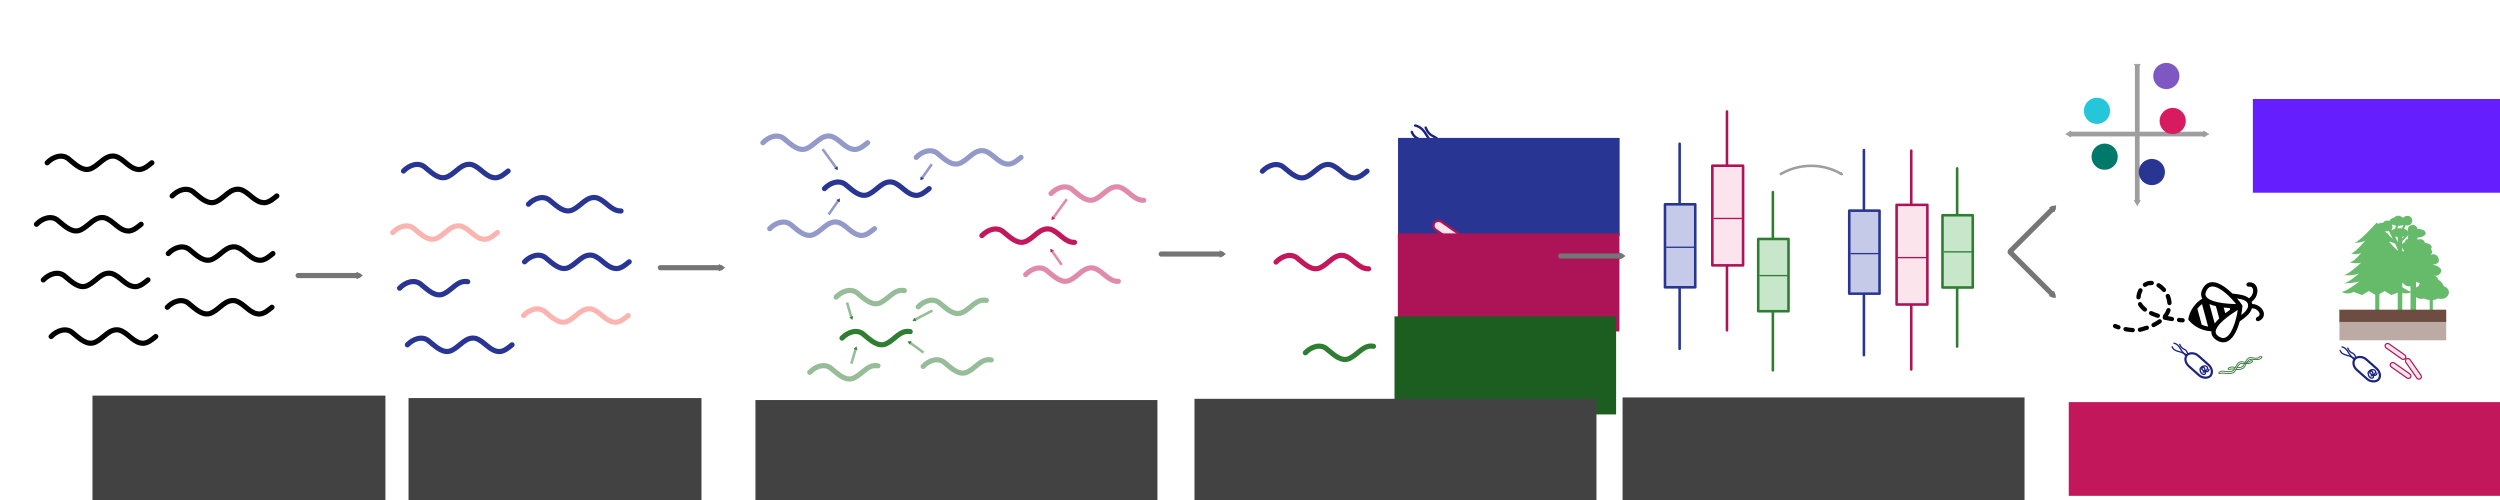 <?xml version="1.0" encoding="UTF-8" standalone="no"?>
<svg
   xmlns:dc="http://purl.org/dc/elements/1.1/"
   xmlns:cc="http://creativecommons.org/ns#"
   xmlns:rdf="http://www.w3.org/1999/02/22-rdf-syntax-ns#"
   xmlns:svg="http://www.w3.org/2000/svg"
   xmlns="http://www.w3.org/2000/svg"
   xmlns:sodipodi="http://sodipodi.sourceforge.net/DTD/sodipodi-0.dtd"
   xmlns:inkscape="http://www.inkscape.org/namespaces/inkscape"
   inkscape:export-ydpi="243.84"
   inkscape:export-xdpi="243.84"
   inkscape:export-filename="/home/cdiener/teaching/isb_course_2021/docs/16S/assets/steps.png"
   sodipodi:docname="steps.svg"
   inkscape:version="1.0.2 (e86c870879, 2021-01-15)"
   id="svg8"
   version="1.1"
   viewBox="0 0 200 40"
   height="40mm"
   width="200mm">
  <sodipodi:namedview
     inkscape:document-rotation="0"
     inkscape:snap-global="false"
     inkscape:window-maximized="1"
     inkscape:window-y="28"
     inkscape:window-x="1920"
     inkscape:window-height="1020"
     inkscape:window-width="1920"
     showgrid="false"
     inkscape:current-layer="g695"
     inkscape:document-units="mm"
     inkscape:cy="131.37509"
     inkscape:cx="576.07043"
     inkscape:zoom="1.2842331"
     inkscape:pageshadow="2"
     inkscape:pageopacity="0.0"
     borderopacity="1.0"
     bordercolor="#666666"
     pagecolor="#ffffff"
     id="base" />
  <defs
     id="defs2">
    <marker
       inkscape:isstock="true"
       style="overflow:visible"
       id="marker12374"
       refX="0"
       refY="0"
       orient="auto"
       inkscape:stockid="DotM">
      <path
         inkscape:connector-curvature="0"
         transform="matrix(0.4,0,0,0.4,2.96,0.4)"
         style="fill:#3f51b5;fill-opacity:1;fill-rule:evenodd;stroke:#3f51b5;stroke-width:1pt;stroke-opacity:1"
         d="m -2.5,-1 c 0,2.76 -2.24,5 -5,5 -2.76,0 -5,-2.24 -5,-5 0,-2.76 2.24,-5 5,-5 2.76,0 5,2.24 5,5 z"
         id="path12372" />
    </marker>
    <marker
       inkscape:isstock="true"
       style="overflow:visible"
       id="DotM"
       refX="0"
       refY="0"
       orient="auto"
       inkscape:stockid="DotM">
      <path
         inkscape:connector-curvature="0"
         transform="matrix(0.4,0,0,0.4,2.96,0.4)"
         style="fill:#3f51b5;fill-opacity:1;fill-rule:evenodd;stroke:#3f51b5;stroke-width:1pt;stroke-opacity:1"
         d="m -2.5,-1 c 0,2.76 -2.24,5 -5,5 -2.76,0 -5,-2.24 -5,-5 0,-2.76 2.24,-5 5,-5 2.76,0 5,2.24 5,5 z"
         id="path1188" />
    </marker>
    <marker
       inkscape:isstock="true"
       style="overflow:visible"
       id="TriangleInM"
       refX="0"
       refY="0"
       orient="auto"
       inkscape:stockid="TriangleInM">
      <path
         inkscape:connector-curvature="0"
         transform="scale(-0.4)"
         style="fill:#3f51b5;fill-opacity:1;fill-rule:evenodd;stroke:#3f51b5;stroke-width:1pt;stroke-opacity:1"
         d="M 5.77,0 -2.88,5 V -5 Z"
         id="path1260" />
    </marker>
    <marker
       inkscape:isstock="true"
       style="overflow:visible"
       id="marker10358"
       refX="0"
       refY="0"
       orient="auto"
       inkscape:stockid="TriangleOutM">
      <path
         inkscape:connector-curvature="0"
         transform="scale(0.4)"
         style="fill:#3f51b5;fill-opacity:1;fill-rule:evenodd;stroke:#3f51b5;stroke-width:1pt;stroke-opacity:1"
         d="M 5.77,0 -2.88,5 V -5 Z"
         id="path10356" />
    </marker>
    <marker
       inkscape:isstock="true"
       style="overflow:visible"
       id="marker1387"
       refX="0"
       refY="0"
       orient="auto"
       inkscape:stockid="TriangleOutM">
      <path
         inkscape:connector-curvature="0"
         transform="scale(0.4)"
         style="fill:#283593;fill-opacity:1;fill-rule:evenodd;stroke:#283593;stroke-width:1pt;stroke-opacity:1"
         d="M 5.77,0 -2.88,5 V -5 Z"
         id="path1269" />
    </marker>
    <marker
       inkscape:isstock="true"
       style="overflow:visible"
       id="TriangleOutM"
       refX="0"
       refY="0"
       orient="auto"
       inkscape:stockid="TriangleOutM">
      <path
         inkscape:connector-curvature="0"
         transform="scale(0.4)"
         style="fill:#757575;fill-opacity:1;fill-rule:evenodd;stroke:#757575;stroke-width:1pt;stroke-opacity:1"
         d="M 5.77,0 -2.88,5 V -5 Z"
         id="path974" />
    </marker>
    <marker
       inkscape:isstock="true"
       style="overflow:visible"
       id="marker1387-6"
       refX="0"
       refY="0"
       orient="auto"
       inkscape:stockid="TriangleOutM">
      <path
         transform="scale(0.4)"
         style="fill:#283593;fill-opacity:1;fill-rule:evenodd;stroke:#283593;stroke-width:1pt;stroke-opacity:1"
         d="M 5.77,0 -2.88,5 V -5 Z"
         id="path1269-9"
         inkscape:connector-curvature="0" />
    </marker>
    <marker
       inkscape:isstock="true"
       style="overflow:visible"
       id="marker1387-6-9"
       refX="0"
       refY="0"
       orient="auto"
       inkscape:stockid="TriangleOutM">
      <path
         transform="scale(0.4)"
         style="fill:#283593;fill-opacity:1;fill-rule:evenodd;stroke:#283593;stroke-width:1pt;stroke-opacity:1"
         d="M 5.77,0 -2.88,5 V -5 Z"
         id="path1269-9-6"
         inkscape:connector-curvature="0" />
    </marker>
    <marker
       inkscape:isstock="true"
       style="overflow:visible"
       id="marker1387-69"
       refX="0"
       refY="0"
       orient="auto"
       inkscape:stockid="TriangleOutM">
      <path
         transform="scale(0.4)"
         style="fill:#c2185b;fill-opacity:1;fill-rule:evenodd;stroke:#c2185b;stroke-width:1pt;stroke-opacity:1"
         d="M 5.77,0 -2.88,5 V -5 Z"
         id="path1269-4"
         inkscape:connector-curvature="0" />
    </marker>
    <marker
       inkscape:isstock="true"
       style="overflow:visible"
       id="marker1387-6-6"
       refX="0"
       refY="0"
       orient="auto"
       inkscape:stockid="TriangleOutM">
      <path
         transform="scale(0.4)"
         style="fill:#c2185b;fill-opacity:1;fill-rule:evenodd;stroke:#c2185b;stroke-width:1pt;stroke-opacity:1"
         d="M 5.77,0 -2.88,5 V -5 Z"
         id="path1269-9-8"
         inkscape:connector-curvature="0" />
    </marker>
    <marker
       inkscape:isstock="true"
       style="overflow:visible"
       id="marker1387-6-3"
       refX="0"
       refY="0"
       orient="auto"
       inkscape:stockid="TriangleOutM">
      <path
         transform="scale(0.4)"
         style="fill:#2e7d32;fill-opacity:1;fill-rule:evenodd;stroke:#2e7d32;stroke-width:1pt;stroke-opacity:1"
         d="M 5.77,0 -2.88,5 V -5 Z"
         id="path1269-9-80"
         inkscape:connector-curvature="0" />
    </marker>
    <marker
       inkscape:isstock="true"
       style="overflow:visible"
       id="marker1387-6-3-1"
       refX="0"
       refY="0"
       orient="auto"
       inkscape:stockid="TriangleOutM">
      <path
         transform="scale(0.4)"
         style="fill:#2e7d32;fill-opacity:1;fill-rule:evenodd;stroke:#2e7d32;stroke-width:1pt;stroke-opacity:1"
         d="M 5.77,0 -2.88,5 V -5 Z"
         id="path1269-9-80-8"
         inkscape:connector-curvature="0" />
    </marker>
    <marker
       inkscape:isstock="true"
       style="overflow:visible"
       id="marker1387-6-3-6"
       refX="0"
       refY="0"
       orient="auto"
       inkscape:stockid="TriangleOutM">
      <path
         transform="scale(0.4)"
         style="fill:#2e7d32;fill-opacity:1;fill-rule:evenodd;stroke:#2e7d32;stroke-width:1pt;stroke-opacity:1"
         d="M 5.77,0 -2.88,5 V -5 Z"
         id="path1269-9-80-1"
         inkscape:connector-curvature="0" />
    </marker>
    <marker
       inkscape:isstock="true"
       style="overflow:visible"
       id="marker1387-6-3-8"
       refX="0"
       refY="0"
       orient="auto"
       inkscape:stockid="TriangleOutM">
      <path
         transform="scale(0.4)"
         style="fill:#2e7d32;fill-opacity:1;fill-rule:evenodd;stroke:#2e7d32;stroke-width:1pt;stroke-opacity:1"
         d="M 5.77,0 -2.88,5 V -5 Z"
         id="path1269-9-80-3"
         inkscape:connector-curvature="0" />
    </marker>
    <marker
       inkscape:isstock="true"
       style="overflow:visible"
       id="TriangleOutM-6"
       refX="0"
       refY="0"
       orient="auto"
       inkscape:stockid="TriangleOutM">
      <path
         transform="scale(0.4)"
         style="fill:#757575;fill-opacity:1;fill-rule:evenodd;stroke:#757575;stroke-width:1pt;stroke-opacity:1"
         d="M 5.77,0 -2.88,5 V -5 Z"
         id="path974-8"
         inkscape:connector-curvature="0" />
    </marker>
    <marker
       inkscape:isstock="true"
       style="overflow:visible"
       id="marker1387-2"
       refX="0"
       refY="0"
       orient="auto"
       inkscape:stockid="TriangleOutM">
      <path
         transform="scale(0.4)"
         style="fill:#283593;fill-opacity:1;fill-rule:evenodd;stroke:#283593;stroke-width:1pt;stroke-opacity:1"
         d="M 5.77,0 -2.88,5 V -5 Z"
         id="path1269-3"
         inkscape:connector-curvature="0" />
    </marker>
    <marker
       inkscape:isstock="true"
       style="overflow:visible"
       id="marker1387-6-8"
       refX="0"
       refY="0"
       orient="auto"
       inkscape:stockid="TriangleOutM">
      <path
         transform="scale(0.4)"
         style="fill:#283593;fill-opacity:1;fill-rule:evenodd;stroke:#283593;stroke-width:1pt;stroke-opacity:1"
         d="M 5.77,0 -2.88,5 V -5 Z"
         id="path1269-9-3"
         inkscape:connector-curvature="0" />
    </marker>
    <marker
       inkscape:isstock="true"
       style="overflow:visible"
       id="marker1387-6-9-5"
       refX="0"
       refY="0"
       orient="auto"
       inkscape:stockid="TriangleOutM">
      <path
         transform="scale(0.4)"
         style="fill:#283593;fill-opacity:1;fill-rule:evenodd;stroke:#283593;stroke-width:1pt;stroke-opacity:1"
         d="M 5.77,0 -2.88,5 V -5 Z"
         id="path1269-9-6-1"
         inkscape:connector-curvature="0" />
    </marker>
    <marker
       inkscape:isstock="true"
       style="overflow:visible"
       id="marker1387-69-5"
       refX="0"
       refY="0"
       orient="auto"
       inkscape:stockid="TriangleOutM">
      <path
         transform="scale(0.4)"
         style="fill:#c2185b;fill-opacity:1;fill-rule:evenodd;stroke:#c2185b;stroke-width:1pt;stroke-opacity:1"
         d="M 5.77,0 -2.88,5 V -5 Z"
         id="path1269-4-4"
         inkscape:connector-curvature="0" />
    </marker>
    <marker
       inkscape:isstock="true"
       style="overflow:visible"
       id="marker1387-6-6-2"
       refX="0"
       refY="0"
       orient="auto"
       inkscape:stockid="TriangleOutM">
      <path
         transform="scale(0.4)"
         style="fill:#c2185b;fill-opacity:1;fill-rule:evenodd;stroke:#c2185b;stroke-width:1pt;stroke-opacity:1"
         d="M 5.77,0 -2.88,5 V -5 Z"
         id="path1269-9-8-2"
         inkscape:connector-curvature="0" />
    </marker>
    <marker
       inkscape:isstock="true"
       style="overflow:visible"
       id="marker1387-6-3-9"
       refX="0"
       refY="0"
       orient="auto"
       inkscape:stockid="TriangleOutM">
      <path
         transform="scale(0.4)"
         style="fill:#2e7d32;fill-opacity:1;fill-rule:evenodd;stroke:#2e7d32;stroke-width:1pt;stroke-opacity:1"
         d="M 5.77,0 -2.88,5 V -5 Z"
         id="path1269-9-80-15"
         inkscape:connector-curvature="0" />
    </marker>
    <marker
       inkscape:isstock="true"
       style="overflow:visible"
       id="marker1387-6-3-1-8"
       refX="0"
       refY="0"
       orient="auto"
       inkscape:stockid="TriangleOutM">
      <path
         transform="scale(0.4)"
         style="fill:#2e7d32;fill-opacity:1;fill-rule:evenodd;stroke:#2e7d32;stroke-width:1pt;stroke-opacity:1"
         d="M 5.77,0 -2.88,5 V -5 Z"
         id="path1269-9-80-8-8"
         inkscape:connector-curvature="0" />
    </marker>
    <marker
       inkscape:isstock="true"
       style="overflow:visible"
       id="marker1387-6-3-6-0"
       refX="0"
       refY="0"
       orient="auto"
       inkscape:stockid="TriangleOutM">
      <path
         transform="scale(0.4)"
         style="fill:#2e7d32;fill-opacity:1;fill-rule:evenodd;stroke:#2e7d32;stroke-width:1pt;stroke-opacity:1"
         d="M 5.77,0 -2.88,5 V -5 Z"
         id="path1269-9-80-1-4"
         inkscape:connector-curvature="0" />
    </marker>
    <marker
       inkscape:isstock="true"
       style="overflow:visible"
       id="marker1387-6-3-8-0"
       refX="0"
       refY="0"
       orient="auto"
       inkscape:stockid="TriangleOutM">
      <path
         transform="scale(0.4)"
         style="fill:#2e7d32;fill-opacity:1;fill-rule:evenodd;stroke:#2e7d32;stroke-width:1pt;stroke-opacity:1"
         d="M 5.77,0 -2.88,5 V -5 Z"
         id="path1269-9-80-3-8"
         inkscape:connector-curvature="0" />
    </marker>
    <marker
       inkscape:isstock="true"
       style="overflow:visible"
       id="TriangleOutM-6-0"
       refX="0"
       refY="0"
       orient="auto"
       inkscape:stockid="TriangleOutM">
      <path
         transform="scale(0.4)"
         style="fill:#757575;fill-opacity:1;fill-rule:evenodd;stroke:#757575;stroke-width:1pt;stroke-opacity:1"
         d="M 5.77,0 -2.88,5 V -5 Z"
         id="path974-8-5"
         inkscape:connector-curvature="0" />
    </marker>
    <marker
       inkscape:isstock="true"
       style="overflow:visible"
       id="TriangleOutM-6-0-4"
       refX="0"
       refY="0"
       orient="auto"
       inkscape:stockid="TriangleOutM">
      <path
         transform="scale(0.4)"
         style="fill:#757575;fill-opacity:1;fill-rule:evenodd;stroke:#757575;stroke-width:1pt;stroke-opacity:1"
         d="M 5.77,0 -2.88,5 V -5 Z"
         id="path974-8-5-8"
         inkscape:connector-curvature="0" />
    </marker>
    <marker
       inkscape:isstock="true"
       style="overflow:visible"
       id="TriangleOutM-6-0-4-3"
       refX="0"
       refY="0"
       orient="auto"
       inkscape:stockid="TriangleOutM">
      <path
         transform="scale(0.4)"
         style="fill:#9e9e9e;fill-opacity:1;fill-rule:evenodd;stroke:#9e9e9e;stroke-width:1pt;stroke-opacity:1"
         d="M 5.77,0 -2.88,5 V -5 Z"
         id="path974-8-5-8-6"
         inkscape:connector-curvature="0" />
    </marker>
    <marker
       inkscape:isstock="true"
       style="overflow:visible"
       id="TriangleOutM-6-0-4-8"
       refX="0"
       refY="0"
       orient="auto"
       inkscape:stockid="TriangleOutM">
      <path
         transform="scale(0.4)"
         style="fill:#757575;fill-opacity:1;fill-rule:evenodd;stroke:#757575;stroke-width:1pt;stroke-opacity:1"
         d="M 5.77,0 -2.88,5 V -5 Z"
         id="path974-8-5-8-2"
         inkscape:connector-curvature="0" />
    </marker>
    <marker
       inkscape:isstock="true"
       style="overflow:visible"
       id="DotM-7"
       refX="0"
       refY="0"
       orient="auto"
       inkscape:stockid="DotM">
      <path
         transform="matrix(0.4,0,0,0.4,2.96,0.4)"
         style="fill:#f06292;fill-opacity:1;fill-rule:evenodd;stroke:#f06292;stroke-width:1pt;stroke-opacity:1"
         d="m -2.5,-1 c 0,2.76 -2.24,5 -5,5 -2.76,0 -5,-2.24 -5,-5 0,-2.76 2.24,-5 5,-5 2.76,0 5,2.24 5,5 z"
         id="path1188-0"
         inkscape:connector-curvature="0" />
    </marker>
    <marker
       inkscape:isstock="true"
       style="overflow:visible"
       id="marker12374-4"
       refX="0"
       refY="0"
       orient="auto"
       inkscape:stockid="DotM">
      <path
         transform="matrix(0.4,0,0,0.4,2.96,0.4)"
         style="fill:#f06292;fill-opacity:1;fill-rule:evenodd;stroke:#f06292;stroke-width:1pt;stroke-opacity:1"
         d="m -2.5,-1 c 0,2.76 -2.24,5 -5,5 -2.76,0 -5,-2.24 -5,-5 0,-2.76 2.24,-5 5,-5 2.76,0 5,2.24 5,5 z"
         id="path12372-6"
         inkscape:connector-curvature="0" />
    </marker>
    <marker
       inkscape:isstock="true"
       style="overflow:visible"
       id="DotM-6"
       refX="0"
       refY="0"
       orient="auto"
       inkscape:stockid="DotM">
      <path
         transform="matrix(0.4,0,0,0.4,2.96,0.4)"
         style="fill:#009688;fill-opacity:1;fill-rule:evenodd;stroke:#009688;stroke-width:1pt;stroke-opacity:1"
         d="m -2.5,-1 c 0,2.76 -2.24,5 -5,5 -2.76,0 -5,-2.24 -5,-5 0,-2.76 2.24,-5 5,-5 2.76,0 5,2.24 5,5 z"
         id="path1188-4"
         inkscape:connector-curvature="0" />
    </marker>
    <marker
       inkscape:isstock="true"
       style="overflow:visible"
       id="marker12374-7"
       refX="0"
       refY="0"
       orient="auto"
       inkscape:stockid="DotM">
      <path
         transform="matrix(0.4,0,0,0.4,2.96,0.4)"
         style="fill:#009688;fill-opacity:1;fill-rule:evenodd;stroke:#009688;stroke-width:1pt;stroke-opacity:1"
         d="m -2.5,-1 c 0,2.76 -2.24,5 -5,5 -2.76,0 -5,-2.24 -5,-5 0,-2.76 2.24,-5 5,-5 2.76,0 5,2.24 5,5 z"
         id="path12372-7"
         inkscape:connector-curvature="0" />
    </marker>
    <marker
       inkscape:isstock="true"
       style="overflow:visible"
       id="TriangleOutM-6-0-4-8-6"
       refX="0"
       refY="0"
       orient="auto"
       inkscape:stockid="TriangleOutM">
      <path
         transform="scale(0.4)"
         style="fill:#757575;fill-opacity:1;fill-rule:evenodd;stroke:#757575;stroke-width:1pt;stroke-opacity:1"
         d="M 5.77,0 -2.88,5 V -5 Z"
         id="path974-8-5-8-2-6"
         inkscape:connector-curvature="0" />
    </marker>
    <marker
       inkscape:isstock="true"
       style="overflow:visible"
       id="TriangleOutM-6-0-4-8-6-4"
       refX="0"
       refY="0"
       orient="auto"
       inkscape:stockid="TriangleOutM">
      <path
         transform="scale(0.4)"
         style="fill:#757575;fill-opacity:1;fill-rule:evenodd;stroke:#757575;stroke-width:1pt;stroke-opacity:1"
         d="M 5.77,0 -2.88,5 V -5 Z"
         id="path974-8-5-8-2-6-2"
         inkscape:connector-curvature="0" />
    </marker>
    <marker
       inkscape:isstock="true"
       style="overflow:visible"
       id="TriangleInM-3"
       refX="0"
       refY="0"
       orient="auto"
       inkscape:stockid="TriangleInM">
      <path
         inkscape:connector-curvature="0"
         transform="scale(-0.4)"
         style="fill:#9e9e9e;fill-opacity:1;fill-rule:evenodd;stroke:#9e9e9e;stroke-width:1pt;stroke-opacity:1"
         d="M 5.77,0 -2.88,5 V -5 Z"
         id="path1065" />
    </marker>
    <marker
       inkscape:isstock="true"
       style="overflow:visible"
       id="TriangleOutM-67"
       refX="0"
       refY="0"
       orient="auto"
       inkscape:stockid="TriangleOutM">
      <path
         inkscape:connector-curvature="0"
         transform="scale(0.4)"
         style="fill:#9e9e9e;fill-opacity:1;fill-rule:evenodd;stroke:#9e9e9e;stroke-width:1pt;stroke-opacity:1"
         d="M 5.77,0 -2.88,5 V -5 Z"
         id="path1074" />
    </marker>
    <marker
       inkscape:isstock="true"
       style="overflow:visible"
       id="TriangleInM-9"
       refX="0"
       refY="0"
       orient="auto"
       inkscape:stockid="TriangleInM">
      <path
         transform="scale(-0.4)"
         style="fill:#9e9e9e;fill-opacity:1;fill-rule:evenodd;stroke:#9e9e9e;stroke-width:1pt;stroke-opacity:1"
         d="M 5.77,0 -2.88,5 V -5 Z"
         id="path1065-0"
         inkscape:connector-curvature="0" />
    </marker>
    <marker
       inkscape:isstock="true"
       style="overflow:visible"
       id="TriangleOutM-2"
       refX="0"
       refY="0"
       orient="auto"
       inkscape:stockid="TriangleOutM">
      <path
         transform="scale(0.4)"
         style="fill:#9e9e9e;fill-opacity:1;fill-rule:evenodd;stroke:#9e9e9e;stroke-width:1pt;stroke-opacity:1"
         d="M 5.77,0 -2.88,5 V -5 Z"
         id="path1074-3"
         inkscape:connector-curvature="0" />
    </marker>
  </defs>
  <g
     transform="translate(0,-257)"
     inkscape:label="Layer 1"
     inkscape:groupmode="layer"
     id="layer1">
    <g
       transform="matrix(0.013,0,0,0.013,206.799,49.469)"
       id="g10185" />
    <g
       transform="matrix(0.013,0,0,0.013,206.799,49.469)"
       id="g10187" />
    <g
       transform="matrix(0.013,0,0,0.013,206.799,49.469)"
       id="g10189" />
    <g
       transform="matrix(0.013,0,0,0.013,206.799,49.469)"
       id="g10191" />
    <g
       transform="matrix(0.013,0,0,0.013,206.799,49.469)"
       id="g10193" />
    <g
       transform="matrix(0.013,0,0,0.013,206.799,49.469)"
       id="g10195" />
    <g
       transform="matrix(0.013,0,0,0.013,206.799,49.469)"
       id="g10197" />
    <g
       transform="matrix(0.013,0,0,0.013,206.799,49.469)"
       id="g10199" />
    <g
       transform="matrix(0.013,0,0,0.013,206.799,49.469)"
       id="g10201" />
    <g
       transform="matrix(0.013,0,0,0.013,206.799,49.469)"
       id="g10203" />
    <g
       transform="matrix(0.013,0,0,0.013,206.799,49.469)"
       id="g10205" />
    <g
       transform="matrix(0.013,0,0,0.013,206.799,49.469)"
       id="g10207" />
    <g
       transform="matrix(0.013,0,0,0.013,206.799,49.469)"
       id="g10209" />
    <g
       transform="matrix(0.013,0,0,0.013,206.799,49.469)"
       id="g10211" />
    <g
       transform="matrix(0.013,0,0,0.013,206.799,49.469)"
       id="g10213" />
    <g
       transform="matrix(0.997,0,0,0.997,-2.098,210.882)"
       id="g13092">
      <g
         transform="matrix(1.124,0,0,1.124,-0.596,7.476)"
         id="g695">
        <path
           style="fill:#ffffff;stroke:#000000;stroke-width:0.369;stroke-linecap:round;stroke-linejoin:round;stroke-miterlimit:4;stroke-dasharray:none"
           d="m 14.346,56.437 c 0.4,-0.424 1.096,-0.694 1.578,-0.229 0.449,0.36 1.025,0.953 1.643,0.597 0.541,-0.275 0.956,-0.97 1.642,-0.829 0.651,0.185 1.018,0.961 1.745,0.942 0.341,-0.037 0.605,-0.278 0.862,-0.481"
           id="path1016"
           inkscape:connector-curvature="0" />
        <path
           style="fill:#ffffff;stroke:#000000;stroke-width:0.369;stroke-linecap:round;stroke-linejoin:round;stroke-miterlimit:4;stroke-dasharray:none"
           d="m 6.052,58.527 c 0.4,-0.424 1.096,-0.694 1.578,-0.229 0.449,0.36 1.025,0.953 1.643,0.597 0.541,-0.275 0.956,-0.97 1.642,-0.829 0.651,0.185 1.018,0.961 1.745,0.942 0.341,-0.037 0.605,-0.278 0.862,-0.481"
           id="path1018"
           inkscape:connector-curvature="0" />
        <path
           style="fill:#ffffff;stroke:#000000;stroke-width:0.369;stroke-linecap:round;stroke-linejoin:round;stroke-miterlimit:4;stroke-dasharray:none"
           d="m 5.007,50.512 c 0.4,-0.424 1.096,-0.694 1.578,-0.229 0.449,0.36 1.025,0.953 1.643,0.597 0.541,-0.275 0.956,-0.97 1.642,-0.829 0.651,0.185 1.018,0.961 1.745,0.942 0.341,-0.037 0.605,-0.278 0.862,-0.481"
           id="path1020"
           inkscape:connector-curvature="0" />
        <path
           style="fill:#ffffff;stroke:#000000;stroke-width:0.369;stroke-linecap:round;stroke-linejoin:round;stroke-miterlimit:4;stroke-dasharray:none"
           d="m 5.495,54.485 c 0.4,-0.424 1.096,-0.694 1.578,-0.229 0.449,0.36 1.025,0.953 1.643,0.597 0.541,-0.275 0.956,-0.97 1.642,-0.829 0.651,0.185 1.018,0.961 1.745,0.942 0.341,-0.037 0.605,-0.278 0.862,-0.481"
           id="path1022"
           inkscape:connector-curvature="0" />
        <path
           style="fill:#ffffff;stroke:#000000;stroke-width:0.369;stroke-linecap:round;stroke-linejoin:round;stroke-miterlimit:4;stroke-dasharray:none"
           d="m 5.773,46.122 c 0.4,-0.424 1.096,-0.694 1.578,-0.229 0.449,0.36 1.025,0.953 1.643,0.597 0.541,-0.275 0.956,-0.97 1.642,-0.829 0.651,0.185 1.018,0.961 1.745,0.942 0.341,-0.037 0.605,-0.278 0.862,-0.481"
           id="path1024"
           inkscape:connector-curvature="0" />
        <path
           style="fill:#ffffff;stroke:#000000;stroke-width:0.369;stroke-linecap:round;stroke-linejoin:round;stroke-miterlimit:4;stroke-dasharray:none"
           d="m 14.694,48.491 c 0.4,-0.424 1.096,-0.694 1.578,-0.229 0.449,0.36 1.025,0.953 1.643,0.597 0.541,-0.275 0.956,-0.97 1.642,-0.829 0.651,0.185 1.018,0.961 1.745,0.942 0.341,-0.037 0.605,-0.278 0.862,-0.481"
           id="path1026"
           inkscape:connector-curvature="0" />
        <path
           style="fill:#ffffff;stroke:#000000;stroke-width:0.369;stroke-linecap:round;stroke-linejoin:round;stroke-miterlimit:4;stroke-dasharray:none"
           d="m 14.415,52.603 c 0.4,-0.424 1.096,-0.694 1.578,-0.229 0.449,0.36 1.025,0.953 1.643,0.597 0.541,-0.275 0.956,-0.97 1.642,-0.829 0.651,0.185 1.018,0.961 1.745,0.942 0.341,-0.037 0.605,-0.278 0.862,-0.481"
           id="path1028"
           inkscape:connector-curvature="0" />
        <path
           inkscape:connector-curvature="0"
           id="path827"
           d="m 23.686,54.171 h 4.321"
           style="fill:none;stroke:#757575;stroke-width:0.369;stroke-linecap:round;stroke-linejoin:round;stroke-miterlimit:4;stroke-dasharray:none;stroke-opacity:1;marker-end:url(#TriangleOutM)" />
        <flowRoot
           transform="matrix(0.067,0,0,0.067,6.371,49.08)"
           style="font-style:normal;font-variant:normal;font-weight:normal;font-stretch:normal;font-size:40px;line-height:1.25;font-family:Lato;-inkscape-font-specification:Lato;letter-spacing:0px;word-spacing:0px;fill:#424242;fill-opacity:1;stroke:none"
           id="flowRoot830"
           xml:space="preserve"><flowRegion
             style="fill:#424242"
             id="flowRegion832"><rect
               style="fill:#424242"
               y="203.948"
               x="39.286"
               height="171.429"
               width="312.143"
               id="rect834" /></flowRegion><flowPara
             id="flowPara836">sequencing</flowPara></flowRoot>
        <flowRoot
           transform="matrix(0.067,0,0,0.067,28.935,49.256)"
           style="font-style:normal;font-variant:normal;font-weight:normal;font-stretch:normal;font-size:40px;line-height:1.25;font-family:Lato;-inkscape-font-specification:Lato;letter-spacing:0px;word-spacing:0px;fill:#424242;fill-opacity:1;stroke:none"
           id="flowRoot830-7"
           xml:space="preserve"><flowRegion
             style="fill:#424242"
             id="flowRegion832-6"><rect
               style="fill:#424242"
               y="203.948"
               x="39.286"
               height="171.429"
               width="312.143"
               id="rect834-3" /></flowRegion><flowPara
             id="flowPara836-4">trim and filter</flowPara></flowRoot>
        <path
           style="opacity:0.392;fill:#ffffff;stroke:#f44336;stroke-width:0.369;stroke-linecap:round;stroke-linejoin:round;stroke-miterlimit:4;stroke-dasharray:none"
           d="m 39.779,57.027 c 0.4,-0.424 1.096,-0.694 1.578,-0.229 0.449,0.36 1.025,0.953 1.643,0.597 0.541,-0.275 0.956,-0.97 1.642,-0.829 0.651,0.185 1.018,0.961 1.745,0.942 0.341,-0.037 0.605,-0.278 0.862,-0.481"
           id="path1016-1"
           inkscape:connector-curvature="0" />
        <path
           style="fill:#ffffff;stroke:#283593;stroke-width:0.369;stroke-linecap:round;stroke-linejoin:round;stroke-miterlimit:4;stroke-dasharray:none"
           d="m 31.486,59.118 c 0.4,-0.424 1.096,-0.694 1.578,-0.229 0.449,0.36 1.025,0.953 1.643,0.597 0.541,-0.275 0.956,-0.97 1.642,-0.829 0.651,0.185 1.018,0.961 1.745,0.942 0.341,-0.037 0.605,-0.278 0.862,-0.481"
           id="path1018-9"
           inkscape:connector-curvature="0" />
        <path
           style="opacity:0.392;fill:#ffffff;stroke:#f44336;stroke-width:0.369;stroke-linecap:round;stroke-linejoin:round;stroke-miterlimit:4;stroke-dasharray:none"
           d="m 30.44,51.103 c 0.4,-0.424 1.096,-0.694 1.578,-0.229 0.449,0.36 1.025,0.953 1.643,0.597 0.541,-0.275 0.956,-0.97 1.642,-0.829 0.651,0.185 1.018,0.961 1.745,0.942 0.341,-0.037 0.605,-0.278 0.862,-0.481"
           id="path1020-5"
           inkscape:connector-curvature="0" />
        <path
           sodipodi:nodetypes="cccc"
           style="fill:#ffffff;stroke:#283593;stroke-width:0.369;stroke-linecap:round;stroke-linejoin:round;stroke-miterlimit:4;stroke-dasharray:none"
           d="m 30.928,55.075 c 0.4,-0.424 1.096,-0.694 1.578,-0.229 0.449,0.36 1.025,0.953 1.643,0.597 0.541,-0.275 0.956,-0.97 1.642,-0.829"
           id="path1022-9"
           inkscape:connector-curvature="0" />
        <path
           style="fill:#ffffff;stroke:#283593;stroke-width:0.369;stroke-linecap:round;stroke-linejoin:round;stroke-miterlimit:4;stroke-dasharray:none"
           d="m 31.207,46.712 c 0.4,-0.424 1.096,-0.694 1.578,-0.229 0.449,0.36 1.025,0.953 1.643,0.597 0.541,-0.275 0.956,-0.97 1.642,-0.829 0.651,0.185 1.018,0.961 1.745,0.942 0.341,-0.037 0.605,-0.278 0.862,-0.481"
           id="path1024-8"
           inkscape:connector-curvature="0" />
        <path
           sodipodi:nodetypes="ccccc"
           style="fill:#ffffff;stroke:#283593;stroke-width:0.369;stroke-linecap:round;stroke-linejoin:round;stroke-miterlimit:4;stroke-dasharray:none"
           d="m 40.128,49.082 c 0.4,-0.424 1.096,-0.694 1.578,-0.229 0.449,0.36 1.025,0.953 1.643,0.597 0.541,-0.275 0.956,-0.97 1.642,-0.829 0.651,0.185 1.018,0.961 1.745,0.942"
           id="path1026-8"
           inkscape:connector-curvature="0" />
        <path
           style="fill:#ffffff;stroke:#283593;stroke-width:0.369;stroke-linecap:round;stroke-linejoin:round;stroke-miterlimit:4;stroke-dasharray:none"
           d="m 39.849,53.194 c 0.4,-0.424 1.096,-0.694 1.578,-0.229 0.449,0.36 1.025,0.953 1.643,0.597 0.541,-0.275 0.956,-0.97 1.642,-0.829 0.651,0.185 1.018,0.961 1.745,0.942 0.341,-0.037 0.605,-0.278 0.862,-0.481"
           id="path1028-8"
           inkscape:connector-curvature="0" />
        <g
           transform="matrix(0.369,0,0,0.369,-5.153,43.61)"
           id="g1620">
          <g
             id="g1531"
             transform="translate(10.47,5.103)">
            <path
               inkscape:connector-curvature="0"
               id="path1096"
               d="m 169.504,6.711 c 1.085,-1.151 2.973,-1.882 4.28,-0.622 1.219,0.975 2.779,2.584 4.455,1.62 1.468,-0.745 2.593,-2.629 4.454,-2.248 1.764,0.503 2.76,2.605 4.732,2.554 0.924,-0.1 1.641,-0.753 2.338,-1.305"
               style="fill:#ffffff;stroke:#283593;stroke-width:1;stroke-linecap:round;stroke-linejoin:round;stroke-miterlimit:4;stroke-dasharray:none" />
            <path
               inkscape:connector-curvature="0"
               id="path1098"
               d="m 158.921,14.459 c 1.085,-1.151 2.973,-1.882 4.28,-0.622 1.219,0.975 2.779,2.584 4.455,1.62 1.468,-0.745 2.593,-2.629 4.454,-2.248 1.764,0.503 2.76,2.605 4.732,2.554 0.924,-0.1 1.641,-0.753 2.338,-1.305"
               style="opacity:0.5;fill:#ffffff;stroke:#283593;stroke-width:1;stroke-linecap:round;stroke-linejoin:round;stroke-miterlimit:4;stroke-dasharray:none" />
            <path
               inkscape:connector-curvature="0"
               id="path1100"
               d="m 157.598,-2.172 c 1.085,-1.151 2.973,-1.882 4.28,-0.622 1.219,0.975 2.779,2.584 4.455,1.62 1.468,-0.745 2.593,-2.629 4.454,-2.248 1.764,0.503 2.76,2.605 4.732,2.554 0.924,-0.1 1.641,-0.753 2.338,-1.305"
               style="opacity:0.5;fill:#ffffff;stroke:#283593;stroke-width:1;stroke-linecap:round;stroke-linejoin:round;stroke-miterlimit:4;stroke-dasharray:none" />
            <path
               inkscape:connector-curvature="0"
               id="path1102"
               d="m 187.269,0.663 c 1.085,-1.151 2.973,-1.882 4.28,-0.622 1.219,0.975 2.779,2.584 4.455,1.62 1.468,-0.745 2.593,-2.629 4.454,-2.248 1.764,0.503 2.76,2.605 4.732,2.554 0.924,-0.1 1.641,-0.753 2.338,-1.305"
               style="opacity:0.5;fill:#ffffff;stroke:#283593;stroke-width:1;stroke-linecap:round;stroke-linejoin:round;stroke-miterlimit:4;stroke-dasharray:none" />
            <path
               sodipodi:nodetypes="cc"
               inkscape:connector-curvature="0"
               id="path1122"
               d="m 169.143,-0.931 2.705,3.71"
               style="opacity:0.5;fill:none;stroke:#283593;stroke-width:0.5;stroke-linecap:butt;stroke-linejoin:miter;stroke-miterlimit:4;stroke-dasharray:none;stroke-opacity:1;marker-end:url(#marker1387)" />
            <path
               sodipodi:nodetypes="cc"
               inkscape:connector-curvature="0"
               id="path1122-5"
               d="m 170.309,11.715 1.949,-2.765"
               style="opacity:0.5;fill:none;stroke:#283593;stroke-width:0.5;stroke-linecap:butt;stroke-linejoin:miter;stroke-miterlimit:4;stroke-dasharray:none;stroke-opacity:1;marker-end:url(#marker1387-6)" />
            <path
               sodipodi:nodetypes="cc"
               inkscape:connector-curvature="0"
               id="path1122-5-8"
               d="M 190.27,1.988 188.321,4.754"
               style="opacity:0.5;fill:none;stroke:#283593;stroke-width:0.5;stroke-linecap:butt;stroke-linejoin:miter;stroke-miterlimit:4;stroke-dasharray:none;stroke-opacity:1;marker-end:url(#marker1387-6-9)" />
          </g>
          <g
             id="g1549"
             transform="translate(4.611,2.079)">
            <path
               inkscape:connector-curvature="0"
               id="path1104"
               d="m 219.208,10.679 c 1.085,-1.151 2.973,-1.882 4.28,-0.622 1.219,0.975 2.779,2.584 4.455,1.62 1.468,-0.745 2.593,-2.629 4.454,-2.248 1.764,0.503 2.76,2.605 4.732,2.554"
               style="opacity:0.5;fill:#ffffff;stroke:#c2185b;stroke-width:1;stroke-linecap:round;stroke-linejoin:round;stroke-miterlimit:4;stroke-dasharray:none"
               sodipodi:nodetypes="ccccc" />
            <path
               inkscape:connector-curvature="0"
               id="path1108"
               d="m 205.824,18.824 c 1.085,-1.151 2.973,-1.882 4.28,-0.622 1.219,0.975 2.779,2.584 4.455,1.62 1.468,-0.745 2.593,-2.629 4.454,-2.248 1.764,0.503 2.76,2.605 4.732,2.554"
               style="fill:#ffffff;stroke:#c2185b;stroke-width:1;stroke-linecap:round;stroke-linejoin:round;stroke-miterlimit:4;stroke-dasharray:none"
               sodipodi:nodetypes="ccccc" />
            <path
               inkscape:connector-curvature="0"
               id="path1110"
               d="m 214.294,26.365 c 1.085,-1.151 2.973,-1.882 4.28,-0.622 1.219,0.975 2.779,2.584 4.455,1.62 1.468,-0.745 2.593,-2.629 4.454,-2.248 1.764,0.503 2.76,2.605 4.732,2.554"
               style="opacity:0.5;fill:#ffffff;stroke:#c2185b;stroke-width:1;stroke-linecap:round;stroke-linejoin:round;stroke-miterlimit:4;stroke-dasharray:none"
               sodipodi:nodetypes="ccccc" />
            <path
               sodipodi:nodetypes="cc"
               inkscape:connector-curvature="0"
               id="path1122-7"
               d="m 222.257,11.767 -2.705,3.71"
               style="opacity:0.5;fill:none;stroke:#c2185b;stroke-width:0.5;stroke-linecap:butt;stroke-linejoin:miter;stroke-miterlimit:4;stroke-dasharray:none;stroke-opacity:1;marker-end:url(#marker1387-69)" />
            <path
               sodipodi:nodetypes="cc"
               inkscape:connector-curvature="0"
               id="path1122-5-1"
               d="m 221.264,24.48 -1.949,-2.765"
               style="opacity:0.5;fill:none;stroke:#c2185b;stroke-width:0.5;stroke-linecap:butt;stroke-linejoin:miter;stroke-miterlimit:4;stroke-dasharray:none;stroke-opacity:1;marker-end:url(#marker1387-6-6)" />
          </g>
          <g
             id="g1542"
             transform="translate(18.596,9.26)">
            <path
               inkscape:connector-curvature="0"
               id="path1112"
               d="m 164.779,31.468 c 1.085,-1.151 2.973,-1.882 4.28,-0.622 1.219,0.975 2.779,2.584 4.455,1.62 1.468,-0.745 2.593,-2.629 4.454,-2.248"
               style="fill:#ffffff;stroke:#2e7d32;stroke-width:1;stroke-linecap:round;stroke-linejoin:round;stroke-miterlimit:4;stroke-dasharray:none"
               sodipodi:nodetypes="cccc" />
            <path
               inkscape:connector-curvature="0"
               id="path1114"
               d="m 158.543,38.083 c 1.085,-1.151 2.973,-1.882 4.28,-0.622 1.219,0.975 2.779,2.584 4.455,1.62 1.468,-0.745 2.593,-2.629 4.454,-2.248"
               style="opacity:0.5;fill:#ffffff;stroke:#2e7d32;stroke-width:1;stroke-linecap:round;stroke-linejoin:round;stroke-miterlimit:4;stroke-dasharray:none"
               sodipodi:nodetypes="cccc" />
            <path
               inkscape:connector-curvature="0"
               id="path1116"
               d="m 163.645,23.531 c 1.085,-1.151 2.973,-1.882 4.28,-0.622 1.219,0.975 2.779,2.584 4.455,1.62 1.468,-0.745 2.593,-2.629 4.454,-2.248"
               style="opacity:0.5;fill:#ffffff;stroke:#2e7d32;stroke-width:1;stroke-linecap:round;stroke-linejoin:round;stroke-miterlimit:4;stroke-dasharray:none"
               sodipodi:nodetypes="cccc" />
            <path
               inkscape:connector-curvature="0"
               id="path1118"
               d="m 179.52,25.42 c 1.085,-1.151 2.973,-1.882 4.28,-0.622 1.219,0.975 2.779,2.584 4.455,1.62 1.468,-0.745 2.593,-2.629 4.454,-2.248"
               style="opacity:0.5;fill:#ffffff;stroke:#2e7d32;stroke-width:1;stroke-linecap:round;stroke-linejoin:round;stroke-miterlimit:4;stroke-dasharray:none"
               sodipodi:nodetypes="cccc" />
            <path
               inkscape:connector-curvature="0"
               id="path1120"
               d="m 180.465,36.949 c 1.085,-1.151 2.973,-1.882 4.28,-0.622 1.219,0.975 2.779,2.584 4.455,1.62 1.468,-0.745 2.593,-2.629 4.454,-2.248"
               style="opacity:0.5;fill:#ffffff;stroke:#2e7d32;stroke-width:1;stroke-linecap:round;stroke-linejoin:round;stroke-miterlimit:4;stroke-dasharray:none"
               sodipodi:nodetypes="cccc" />
            <path
               sodipodi:nodetypes="cc"
               inkscape:connector-curvature="0"
               id="path1122-5-81"
               d="m 165.743,24.584 0.886,2.954"
               style="opacity:0.5;fill:none;stroke:#2e7d32;stroke-width:0.5;stroke-linecap:butt;stroke-linejoin:miter;stroke-miterlimit:4;stroke-dasharray:none;stroke-opacity:1;marker-end:url(#marker1387-6-3)" />
            <path
               sodipodi:nodetypes="cc"
               inkscape:connector-curvature="0"
               id="path1122-5-81-7"
               d="M 166.572,36.428 167.458,33.474"
               style="opacity:0.5;fill:none;stroke:#2e7d32;stroke-width:0.5;stroke-linecap:butt;stroke-linejoin:miter;stroke-miterlimit:4;stroke-dasharray:none;stroke-opacity:1;marker-end:url(#marker1387-6-3-1)" />
            <path
               sodipodi:nodetypes="cc"
               inkscape:connector-curvature="0"
               id="path1122-5-81-8"
               d="m 182.258,26.137 -3.461,1.82"
               style="opacity:0.5;fill:none;stroke:#2e7d32;stroke-width:0.5;stroke-linecap:butt;stroke-linejoin:miter;stroke-miterlimit:4;stroke-dasharray:none;stroke-opacity:1;marker-end:url(#marker1387-6-3-6)" />
            <path
               sodipodi:nodetypes="cc"
               inkscape:connector-curvature="0"
               id="path1122-5-81-5"
               d="m 180.557,34.264 -2.705,-1.96"
               style="opacity:0.5;fill:none;stroke:#2e7d32;stroke-width:0.5;stroke-linecap:butt;stroke-linejoin:miter;stroke-miterlimit:4;stroke-dasharray:none;stroke-opacity:1;marker-end:url(#marker1387-6-3-8)" />
          </g>
        </g>
        <path
           inkscape:connector-curvature="0"
           id="path827-8"
           d="m 49.545,53.613 h 4.321"
           style="fill:none;stroke:#757575;stroke-width:0.369;stroke-linecap:round;stroke-linejoin:round;stroke-miterlimit:4;stroke-dasharray:none;stroke-opacity:1;marker-end:url(#TriangleOutM-6)" />
        <flowRoot
           transform="matrix(0.067,0,0,0.067,53.7,49.396)"
           style="font-style:normal;font-variant:normal;font-weight:normal;font-stretch:normal;font-size:40px;line-height:1.25;font-family:Lato;-inkscape-font-specification:Lato;letter-spacing:0px;word-spacing:0px;fill:#424242;fill-opacity:1;stroke:none"
           id="flowRoot830-7-9"
           xml:space="preserve"><flowRegion
             style="fill:#424242"
             id="flowRegion832-6-9"><rect
               style="fill:#424242"
               y="203.948"
               x="39.286"
               height="114.918"
               width="428.303"
               id="rect834-3-3" /></flowRegion><flowPara
             id="flowPara836-4-7">infer sequence variants</flowPara></flowRoot>
        <path
           inkscape:connector-curvature="0"
           id="path1096-9"
           d="m 92.523,46.723 c 0.4,-0.424 1.096,-0.694 1.578,-0.229 0.449,0.36 1.025,0.953 1.643,0.597 0.541,-0.275 0.956,-0.97 1.642,-0.829 0.651,0.185 1.018,0.961 1.745,0.942 0.341,-0.037 0.605,-0.278 0.862,-0.481"
           style="fill:#ffffff;stroke:#283593;stroke-width:0.369;stroke-linecap:round;stroke-linejoin:round;stroke-miterlimit:4;stroke-dasharray:none" />
        <g
           style="stroke:#1a237e"
           id="g3415"
           transform="matrix(-0.576,0,0,0.576,115.653,16.167)">
          <path
             sodipodi:nodetypes="ccccccccc"
             inkscape:connector-curvature="0"
             id="path3403"
             d="m 13.325,53.185 c -0.073,0.325 0.179,0.715 0.54,0.653 0.4,-0.018 0.783,-0.237 1.031,-0.543 0.125,-0.283 -0.287,-0.514 -0.509,-0.364 -0.228,0.234 -0.162,0.595 -0.18,0.894 -0.562,0.851 1.031,1.034 1.09,-0.505 0.046,-0.363 -0.584,-0.823 -0.978,-0.792 -0.331,-0.031 -0.745,0.2 -0.707,0.573 0.071,0.414 0.73,0.828 1.128,0.885"
             style="fill:none;fill-rule:nonzero;stroke:#1a237e;stroke-width:0.302px;stroke-linecap:butt;stroke-linejoin:miter;stroke-opacity:1" />
          <path
             sodipodi:nodetypes="cc"
             inkscape:connector-curvature="0"
             id="path3405"
             d="m 18.109,49.838 c 0.331,-1.479 1.189,-0.662 1.811,-2.191"
             style="fill:none;fill-rule:nonzero;stroke:#1a237e;stroke-width:0.3;stroke-linecap:round;stroke-linejoin:miter;stroke-miterlimit:4;stroke-dasharray:none;stroke-opacity:1" />
          <path
             sodipodi:nodetypes="cc"
             inkscape:connector-curvature="0"
             id="path3407"
             d="m 18.505,50.362 c 0.531,-1.42 2.653,-0.718 3.134,-2.185"
             style="fill:none;fill-rule:nonzero;stroke:#1a237e;stroke-width:0.3;stroke-linecap:round;stroke-linejoin:miter;stroke-miterlimit:4;stroke-dasharray:none;stroke-opacity:1" />
          <g
             style="stroke:#1a237e"
             id="g3413">
            <rect
               style="opacity:1;fill:none;stroke:#1a237e;stroke-width:0.5;stroke-linecap:round;stroke-linejoin:round;stroke-miterlimit:4;stroke-dasharray:none"
               id="rect3409"
               width="7.106"
               height="3.197"
               x="-26.756"
               y="48"
               rx="1.994"
               ry="1.993"
               transform="matrix(0.748,-0.663,0.665,0.747,0,0)" />
            <path
               style="fill:none;fill-rule:nonzero;stroke:#1a237e;stroke-width:0.3;stroke-linecap:round;stroke-linejoin:miter;stroke-miterlimit:4;stroke-dasharray:none;stroke-opacity:1"
               d="m 18.299,50.009 c 1.476,-0.358 1.408,-2.317 2.924,-2.62"
               id="path3411"
               inkscape:connector-curvature="0"
               sodipodi:nodetypes="cc" />
          </g>
        </g>
        <flowRoot
           transform="matrix(0.098,0,0,0.098,-10.144,20.931)"
           style="font-style:normal;font-variant:normal;font-weight:normal;font-stretch:normal;font-size:40px;line-height:1.25;font-family:Lato;-inkscape-font-specification:Lato;letter-spacing:0px;word-spacing:0px;fill:#283593;fill-opacity:1;stroke:none"
           id="flowRoot9366"
           xml:space="preserve"><flowRegion
             style="fill:#283593"
             id="flowRegion9368"><rect
               style="fill:#283593"
               y="238.948"
               x="1146.429"
               height="71.429"
               width="161.429"
               id="rect9370" /></flowRegion><flowPara
             id="flowPara9372">=</flowPara></flowRoot>
        <path
           inkscape:connector-curvature="0"
           id="path1108-5"
           d="m 93.497,53.211 c 0.4,-0.424 1.096,-0.694 1.578,-0.229 0.449,0.36 1.025,0.953 1.643,0.597 0.541,-0.275 0.956,-0.97 1.642,-0.829 0.651,0.185 1.018,0.961 1.745,0.942"
           style="fill:#ffffff;stroke:#c2185b;stroke-width:0.369;stroke-linecap:round;stroke-linejoin:round;stroke-miterlimit:4;stroke-dasharray:none"
           sodipodi:nodetypes="ccccc" />
        <g
           style="fill:#fce4ec;stroke:#ad1457"
           transform="matrix(-0.246,0.35,-0.35,-0.246,136.315,48.119)"
           id="g28710">
          <rect
             ry="0.874"
             rx="1.165"
             y="21.744"
             x="59.657"
             height="8.097"
             width="1.667"
             id="rect3356"
             style="opacity:1;fill:#fce4ec;fill-opacity:1;fill-rule:nonzero;stroke:#ad1457;stroke-width:0.403;stroke-linecap:round;stroke-linejoin:round;stroke-miterlimit:4;stroke-dasharray:none;stroke-dashoffset:0;stroke-opacity:1;paint-order:markers fill stroke"
             transform="rotate(19.992)" />
          <rect
             ry="0.874"
             rx="1.165"
             y="49.111"
             x="45.901"
             height="8.097"
             width="1.667"
             id="rect3358"
             style="opacity:1;fill:#fce4ec;fill-opacity:1;fill-rule:nonzero;stroke:#ad1457;stroke-width:0.403;stroke-linecap:round;stroke-linejoin:round;stroke-miterlimit:4;stroke-dasharray:none;stroke-dashoffset:0;stroke-opacity:1;paint-order:markers fill stroke" />
          <rect
             style="opacity:1;fill:#fce4ec;fill-opacity:1;fill-rule:nonzero;stroke:#ad1457;stroke-width:0.403;stroke-linecap:round;stroke-linejoin:round;stroke-miterlimit:4;stroke-dasharray:none;stroke-dashoffset:0;stroke-opacity:1;paint-order:markers fill stroke"
             id="rect3354"
             width="1.667"
             height="8.097"
             x="50.104"
             y="44.059"
             rx="1.165"
             ry="0.874" />
        </g>
        <flowRoot
           transform="matrix(0.098,0,0,0.098,-10.159,27.747)"
           style="font-style:normal;font-variant:normal;font-weight:normal;font-stretch:normal;font-size:40px;line-height:1.25;font-family:Lato;-inkscape-font-specification:Lato;letter-spacing:0px;word-spacing:0px;fill:#ad1457;fill-opacity:1;stroke:none"
           id="flowRoot9366-4"
           xml:space="preserve"><flowRegion
             style="fill:#ad1457"
             id="flowRegion9368-2"><rect
               style="fill:#ad1457"
               y="238.948"
               x="1146.429"
               height="71.429"
               width="161.429"
               id="rect9370-1" /></flowRegion><flowPara
             id="flowPara9372-5">=</flowPara></flowRoot>
        <path
           sodipodi:nodetypes="cccc"
           style="fill:#ffffff;stroke:#2e7d32;stroke-width:0.369;stroke-linecap:round;stroke-linejoin:round;stroke-miterlimit:4;stroke-dasharray:none"
           d="m 95.59,59.686 c 0.4,-0.424 1.096,-0.694 1.578,-0.229 0.449,0.36 1.025,0.953 1.643,0.597 0.541,-0.275 0.956,-0.97 1.642,-0.829"
           id="path1112-4"
           inkscape:connector-curvature="0" />
        <g
           id="g3433"
           transform="matrix(0.472,0.356,-0.356,0.472,106.048,25.66)"
           style="fill:#e8f5e9;stroke:#1b5e20">
          <path
             sodipodi:nodetypes="sszssssszss"
             inkscape:connector-curvature="0"
             id="rect3377"
             d="m 40.356,37.514 c 0.141,0.071 0.084,0.469 -0.13,0.892 -0.482,0.955 -1.972,1.231 -2.417,2.112 -0.445,0.881 0.364,2.624 -0.006,3.356 -0.739,1.463 -2.105,1.527 -2.951,2.5 -0.31,0.357 -0.363,0.436 -0.505,0.365 -0.141,-0.071 -0.219,-0.2 -0.006,-0.623 0.581,-1.151 2.212,-1.037 2.951,-2.5 0.369,-0.732 -0.439,-2.475 0.006,-3.356 0.445,-0.881 2.184,-1.068 2.417,-2.112 0.103,-0.462 0.499,-0.705 0.64,-0.634 z"
             style="opacity:1;fill:#e8f5e9;fill-opacity:1;fill-rule:nonzero;stroke:#1b5e20;stroke-width:0.228;stroke-linecap:round;stroke-linejoin:round;stroke-miterlimit:4;stroke-dasharray:none;stroke-dashoffset:0;stroke-opacity:1;paint-order:markers fill stroke" />
          <path
             sodipodi:nodetypes="sszssssszss"
             inkscape:connector-curvature="0"
             id="rect3377-5"
             d="m 38.82,40.246 c 0.141,0.071 0.084,0.469 -0.13,0.892 -0.482,0.955 -1.972,1.231 -2.417,2.112 -0.445,0.881 0.364,2.624 -0.006,3.356 -0.739,1.463 -2.105,1.527 -2.951,2.5 -0.31,0.357 -0.363,0.436 -0.505,0.365 -0.141,-0.071 -0.219,-0.2 -0.006,-0.623 0.581,-1.151 2.212,-1.037 2.951,-2.5 0.369,-0.732 -0.439,-2.475 0.006,-3.356 0.445,-0.881 2.184,-1.068 2.417,-2.112 0.103,-0.462 0.499,-0.705 0.64,-0.634 z"
             style="opacity:1;fill:#e8f5e9;fill-opacity:1;fill-rule:nonzero;stroke:#1b5e20;stroke-width:0.228;stroke-linecap:round;stroke-linejoin:round;stroke-miterlimit:4;stroke-dasharray:none;stroke-dashoffset:0;stroke-opacity:1;paint-order:markers fill stroke" />
        </g>
        <flowRoot
           xml:space="preserve"
           id="flowRoot9366-1"
           style="font-style:normal;font-variant:normal;font-weight:normal;font-stretch:normal;font-size:40px;line-height:1.25;font-family:Lato;-inkscape-font-specification:Lato;letter-spacing:0px;word-spacing:0px;fill:#1b5e20;fill-opacity:1;stroke:none"
           transform="matrix(0.098,0,0,0.098,-10.396,33.671)"><flowRegion
             id="flowRegion9368-6"
             style="fill:#1b5e20"><rect
               id="rect9370-0"
               width="161.429"
               height="71.429"
               x="1146.429"
               y="238.948"
               style="fill:#1b5e20" /></flowRegion><flowPara
             id="flowPara9372-0">=</flowPara></flowRoot>
        <flowRoot
           transform="matrix(0.067,0,0,0.067,85.043,49.308)"
           style="font-style:normal;font-variant:normal;font-weight:normal;font-stretch:normal;font-size:40px;line-height:1.25;font-family:Lato;-inkscape-font-specification:Lato;text-align:center;letter-spacing:0px;word-spacing:0px;text-anchor:middle;fill:#424242;fill-opacity:1;stroke:none"
           id="flowRoot830-7-9-2"
           xml:space="preserve"><flowRegion
             style="text-align:center;text-anchor:middle;fill:#424242"
             id="flowRegion832-6-9-3"><rect
               style="text-align:center;text-anchor:middle;fill:#424242"
               y="203.948"
               x="39.286"
               height="114.918"
               width="428.303"
               id="rect834-3-3-0" /></flowRegion><flowPara
             id="flowPara836-4-7-5">taxonomy assignment</flowPara></flowRoot>
        <path
           inkscape:connector-curvature="0"
           id="path827-8-7"
           d="m 85.299,52.637 h 4.321"
           style="fill:none;stroke:#757575;stroke-width:0.369;stroke-linecap:round;stroke-linejoin:round;stroke-miterlimit:4;stroke-dasharray:none;stroke-opacity:1;marker-end:url(#TriangleOutM-6-0)" />
        <path
           inkscape:connector-curvature="0"
           id="path827-8-7-0"
           d="m 113.819,52.777 h 4.321"
           style="fill:none;stroke:#757575;stroke-width:0.369;stroke-linecap:round;stroke-linejoin:round;stroke-miterlimit:4;stroke-dasharray:none;stroke-opacity:1;marker-end:url(#TriangleOutM-6-0-4)" />
        <g
           transform="matrix(0.369,0,0,0.369,-7.541,43.749)"
           id="g9562">
          <path
             inkscape:connector-curvature="0"
             id="path9556"
             d="M 351.896,2.746 V 42.433"
             style="fill:#283593;stroke:#283593;stroke-width:0.5;stroke-linecap:round;stroke-linejoin:miter;stroke-miterlimit:4;stroke-dasharray:none;stroke-opacity:1" />
          <rect
             y="14.463"
             x="349.061"
             height="16.064"
             width="5.859"
             id="rect9558"
             style="opacity:1;fill:#c5cae9;stroke:#283593;stroke-width:0.5;stroke-linecap:round;stroke-linejoin:round;stroke-miterlimit:4;stroke-dasharray:none" />
          <path
             inkscape:connector-curvature="0"
             id="path9560"
             d="m 349.401,22.778 h 5.481"
             style="fill:none;stroke:#283593;stroke-width:0.265px;stroke-linecap:round;stroke-linejoin:miter;stroke-opacity:1" />
        </g>
        <g
           style="fill:#fce4ec;stroke:#ad1457"
           transform="matrix(0.369,0,0,0.369,-4.161,41.693)"
           id="g9570">
          <path
             sodipodi:nodetypes="cc"
             inkscape:connector-curvature="0"
             id="path9564"
             d="M 351.896,2.084 V 44.417"
             style="fill:#fce4ec;stroke:#ad1457;stroke-width:0.5;stroke-linecap:round;stroke-linejoin:miter;stroke-miterlimit:4;stroke-dasharray:none;stroke-opacity:1" />
          <rect
             y="12.573"
             x="349.061"
             height="19.277"
             width="5.953"
             id="rect9566"
             style="opacity:1;fill:#fce4ec;stroke:#ad1457;stroke-width:0.5;stroke-linecap:round;stroke-linejoin:round;stroke-miterlimit:4;stroke-dasharray:none" />
          <path
             inkscape:connector-curvature="0"
             id="path9568"
             d="m 349.401,22.778 h 5.481"
             style="fill:#fce4ec;stroke:#ad1457;stroke-width:0.265px;stroke-linecap:round;stroke-linejoin:miter;stroke-opacity:1" />
        </g>
        <g
           style="fill:#c8e6c9;stroke:#2e7d32"
           transform="matrix(0.369,0,0,0.369,-0.885,45.771)"
           id="g9578">
          <path
             sodipodi:nodetypes="cc"
             inkscape:connector-curvature="0"
             id="path9572"
             d="M 351.896,6.62 V 41.11"
             style="fill:#c8e6c9;stroke:#2e7d32;stroke-width:0.5;stroke-linecap:round;stroke-linejoin:miter;stroke-miterlimit:4;stroke-dasharray:none;stroke-opacity:1" />
          <rect
             y="15.691"
             x="349.061"
             height="13.985"
             width="5.859"
             id="rect9574"
             style="opacity:1;fill:#c8e6c9;stroke:#2e7d32;stroke-width:0.5;stroke-linecap:round;stroke-linejoin:round;stroke-miterlimit:4;stroke-dasharray:none" />
          <path
             inkscape:connector-curvature="0"
             id="path9576"
             d="m 349.401,22.778 h 5.481"
             style="fill:#c8e6c9;stroke:#2e7d32;stroke-width:0.265px;stroke-linecap:round;stroke-linejoin:miter;stroke-opacity:1" />
        </g>
        <g
           transform="matrix(0.369,0,0,0.369,5.614,44.202)"
           id="g9562-5">
          <path
             inkscape:connector-curvature="0"
             id="path9556-9"
             d="M 351.896,2.746 V 42.433"
             style="fill:#283593;stroke:#283593;stroke-width:0.5;stroke-linecap:round;stroke-linejoin:miter;stroke-miterlimit:4;stroke-dasharray:none;stroke-opacity:1" />
          <rect
             y="14.463"
             x="349.061"
             height="16.064"
             width="5.859"
             id="rect9558-2"
             style="opacity:1;fill:#c5cae9;stroke:#283593;stroke-width:0.5;stroke-linecap:round;stroke-linejoin:round;stroke-miterlimit:4;stroke-dasharray:none" />
          <path
             inkscape:connector-curvature="0"
             id="path9560-5"
             d="m 349.401,22.778 h 5.481"
             style="fill:none;stroke:#283593;stroke-width:0.265px;stroke-linecap:round;stroke-linejoin:miter;stroke-opacity:1" />
        </g>
        <g
           style="fill:#fce4ec;stroke:#ad1457"
           transform="matrix(0.369,0,0,0.369,8.994,44.488)"
           id="g9570-5">
          <path
             sodipodi:nodetypes="cc"
             inkscape:connector-curvature="0"
             id="path9564-9"
             d="M 351.896,2.084 V 44.417"
             style="fill:#fce4ec;stroke:#ad1457;stroke-width:0.5;stroke-linecap:round;stroke-linejoin:miter;stroke-miterlimit:4;stroke-dasharray:none;stroke-opacity:1" />
          <rect
             y="12.573"
             x="349.061"
             height="19.277"
             width="5.953"
             id="rect9566-1"
             style="opacity:1;fill:#fce4ec;stroke:#ad1457;stroke-width:0.5;stroke-linecap:round;stroke-linejoin:round;stroke-miterlimit:4;stroke-dasharray:none" />
          <path
             inkscape:connector-curvature="0"
             id="path9568-1"
             d="m 349.401,22.778 h 5.481"
             style="fill:#fce4ec;stroke:#ad1457;stroke-width:0.265px;stroke-linecap:round;stroke-linejoin:miter;stroke-opacity:1" />
        </g>
        <g
           style="fill:#c8e6c9;stroke:#2e7d32"
           transform="matrix(0.369,0,0,0.369,12.27,44.077)"
           id="g9578-4">
          <path
             sodipodi:nodetypes="cc"
             inkscape:connector-curvature="0"
             id="path9572-4"
             d="M 351.896,6.62 V 41.11"
             style="fill:#c8e6c9;stroke:#2e7d32;stroke-width:0.5;stroke-linecap:round;stroke-linejoin:miter;stroke-miterlimit:4;stroke-dasharray:none;stroke-opacity:1" />
          <rect
             y="15.691"
             x="349.061"
             height="13.985"
             width="5.859"
             id="rect9574-2"
             style="opacity:1;fill:#c8e6c9;stroke:#2e7d32;stroke-width:0.5;stroke-linecap:round;stroke-linejoin:round;stroke-miterlimit:4;stroke-dasharray:none" />
          <path
             inkscape:connector-curvature="0"
             id="path9576-6"
             d="m 349.401,22.778 h 5.481"
             style="fill:#c8e6c9;stroke:#2e7d32;stroke-width:0.265px;stroke-linecap:round;stroke-linejoin:miter;stroke-opacity:1" />
        </g>
        <path
           sodipodi:nodetypes="cc"
           inkscape:connector-curvature="0"
           id="path827-8-7-0-9"
           d="m 129.537,46.922 c 1.318,-0.761 2.949,-0.792 4.321,0"
           style="fill:none;stroke:#9e9e9e;stroke-width:0.184;stroke-linecap:round;stroke-linejoin:round;stroke-miterlimit:4;stroke-dasharray:none;stroke-opacity:1;marker-end:url(#TriangleOutM-6-0-4-3)" />
        <flowRoot
           transform="matrix(0.067,0,0,0.067,115.603,49.21)"
           style="font-style:normal;font-variant:normal;font-weight:normal;font-stretch:normal;font-size:40px;line-height:1.25;font-family:Lato;-inkscape-font-specification:Lato;text-align:center;letter-spacing:0px;word-spacing:0px;text-anchor:middle;fill:#424242;fill-opacity:1;stroke:none"
           id="flowRoot830-7-9-2-1"
           xml:space="preserve"><flowRegion
             style="text-align:center;text-anchor:middle;fill:#424242"
             id="flowRegion832-6-9-3-0"><rect
               style="text-align:center;text-anchor:middle;fill:#424242"
               y="203.948"
               x="39.286"
               height="114.918"
               width="428.303"
               id="rect834-3-3-0-4" /></flowRegion><flowPara
             id="flowPara836-4-7-5-5">normalization</flowPara></flowRoot>
        <flowRoot
           transform="matrix(0.093,0,0,0.093,81.039,51.256)"
           style="font-style:normal;font-variant:normal;font-weight:normal;font-stretch:normal;font-size:40px;line-height:1.25;font-family:Lato;-inkscape-font-specification:Lato;letter-spacing:0px;word-spacing:0px;fill:#c2185b;fill-opacity:1;stroke:none"
           id="flowRoot12741-7-9"
           xml:space="preserve"><flowRegion
             style="fill:#c2185b"
             id="flowRegion12743-4-8"><rect
               style="fill:#c2185b"
               y="128.53"
               x="742.462"
               height="71.935"
               width="375.135"
               id="rect12745-9-0" /></flowRegion><flowPara
             id="flowPara12747-6-3">ecological insights</flowPara></flowRoot>
        <path
           inkscape:connector-curvature="0"
           id="path827-8-7-0-1-5"
           d="m 145.925,52.427 3.055,-3.055"
           style="fill:none;stroke:#757575;stroke-width:0.369;stroke-linecap:round;stroke-linejoin:round;stroke-miterlimit:4;stroke-dasharray:none;stroke-opacity:1;marker-end:url(#TriangleOutM-6-0-4-8-6)" />
        <path
           inkscape:connector-curvature="0"
           id="path827-8-7-0-1-5-3"
           d="m 145.904,52.506 3.055,3.055"
           style="fill:none;stroke:#757575;stroke-width:0.369;stroke-linecap:round;stroke-linejoin:round;stroke-miterlimit:4;stroke-dasharray:none;stroke-opacity:1;marker-end:url(#TriangleOutM-6-0-4-8-6-4)" />
        <g
           id="g457"
           transform="translate(-81.771,5.78)">
          <g
             style="stroke-width:3.342"
             transform="matrix(0.201,0,0,0.201,209.405,27.616)"
             id="g2457">
            <path
               style="fill:none;stroke:#9e9e9e;stroke-width:1.671;stroke-linecap:butt;stroke-linejoin:miter;stroke-miterlimit:4;stroke-dasharray:none;stroke-opacity:1;marker-start:url(#TriangleInM-3);marker-end:url(#TriangleOutM-67)"
               d="M 136.04,28.929 V 77.304"
               id="path927"
               inkscape:connector-curvature="0" />
            <path
               style="fill:none;stroke:#9e9e9e;stroke-width:1.671;stroke-linecap:butt;stroke-linejoin:miter;stroke-miterlimit:4;stroke-dasharray:none;stroke-opacity:1;marker-start:url(#TriangleInM-9);marker-end:url(#TriangleOutM-2)"
               d="m 111.852,53.117 h 48.376"
               id="path927-9"
               inkscape:connector-curvature="0" />
          </g>
          <circle
             style="opacity:1;fill:#283593;fill-opacity:1;stroke:none;stroke-width:0.174;stroke-linecap:round;stroke-linejoin:round;stroke-miterlimit:4;stroke-dasharray:none;stroke-dashoffset:0;paint-order:normal"
             id="circle2552"
             cx="237.79"
             cy="41.004"
             r="0.936" />
          <circle
             style="opacity:1;fill:#00796b;fill-opacity:1;stroke:none;stroke-width:0.174;stroke-linecap:round;stroke-linejoin:round;stroke-miterlimit:4;stroke-dasharray:none;stroke-dashoffset:0;paint-order:normal"
             id="circle2536"
             cx="234.421"
             cy="39.908"
             r="0.936" />
          <circle
             style="opacity:1;fill:#d81b60;fill-opacity:1;stroke:none;stroke-width:0.174;stroke-linecap:round;stroke-linejoin:round;stroke-miterlimit:4;stroke-dasharray:none;stroke-dashoffset:0;paint-order:normal"
             id="circle405"
             cx="239.279"
             cy="37.36"
             r="0.936" />
          <circle
             style="opacity:1;fill:#7e57c2;fill-opacity:1;stroke:none;stroke-width:0.174;stroke-linecap:round;stroke-linejoin:round;stroke-miterlimit:4;stroke-dasharray:none;stroke-dashoffset:0;paint-order:normal"
             id="circle409"
             cx="238.824"
             cy="34.148"
             r="0.936" />
          <circle
             style="opacity:1;fill:#26c6da;fill-opacity:1;stroke:none;stroke-width:0.174;stroke-linecap:round;stroke-linejoin:round;stroke-miterlimit:4;stroke-dasharray:none;stroke-dashoffset:0;paint-order:normal"
             id="circle411"
             cx="233.874"
             cy="36.634"
             r="0.936" />
        </g>
        <flowRoot
           transform="matrix(0.093,0,0,0.093,94.181,29.617)"
           style="font-style:normal;font-variant:normal;font-weight:normal;font-stretch:normal;font-size:40px;line-height:1.25;font-family:Lato;-inkscape-font-specification:Lato;letter-spacing:0px;word-spacing:0px;fill:#651fff;fill-opacity:1;stroke:none"
           id="flowRoot12741-7-9-5"
           xml:space="preserve"><flowRegion
             style="fill:#651fff"
             id="flowRegion12743-4-8-3"><rect
               style="fill:#651fff"
               y="128.53"
               x="742.462"
               height="71.935"
               width="375.135"
               id="rect12745-9-0-5" /></flowRegion><flowPara
             id="flowPara12747-6-3-6">diversity</flowPara></flowRoot>
        <g
           id="g1784"
           transform="rotate(29.798,158.052,60.812)">
          <path
             d="m 161.222,54.371 c -0.212,-0.217 -0.645,-0.298 -1.005,-0.11 -0.018,-0.023 -0.036,-0.044 -0.055,-0.062 -0.02,-0.02 -0.042,-0.038 -0.064,-0.055 0.185,-0.364 0.084,-0.818 -0.153,-1.049 -0.208,-0.204 -0.491,-0.216 -0.737,-0.031 -0.068,0.051 -0.081,0.147 -0.031,0.214 0.051,0.068 0.147,0.081 0.214,0.031 0.127,-0.096 0.238,-0.094 0.339,0.005 0.154,0.151 0.213,0.471 0.084,0.707 -0.05,-0.009 -0.103,-0.014 -0.159,-0.014 -0.245,0 -0.489,0.091 -0.634,0.146 l -0.031,0.011 c -0.131,0.049 -0.257,0.1 -0.378,0.154 -0.317,-0.083 -0.657,-0.143 -0.961,-0.143 -0.388,0 -0.675,0.097 -0.852,0.287 -0.15,0.161 -0.215,0.381 -0.195,0.654 0.02,0.275 0.135,0.473 0.332,0.583 -0.035,0.064 -0.069,0.129 -0.097,0.195 -0.354,0.817 -0.068,1.514 -0.055,1.544 l 0.024,0.056 0.056,0.024 c 0.013,0.005 0.317,0.136 0.757,0.136 0.311,0 0.669,-0.063 1.034,-0.253 0.002,0.004 0.003,0.008 0.005,0.011 0.075,0.147 0.24,0.328 0.595,0.354 0.032,0.002 0.063,0.004 0.093,0.004 0.312,0 0.551,-0.126 0.693,-0.364 0.237,-0.397 0.165,-1.049 0.019,-1.619 0.072,-0.151 0.142,-0.313 0.208,-0.488 0.125,-0.328 0.132,-0.576 0.084,-0.762 0.236,-0.127 0.521,-0.084 0.651,0.048 0.083,0.085 0.077,0.192 -0.017,0.317 -0.051,0.068 -0.037,0.164 0.031,0.214 0.028,0.021 0.06,0.031 0.092,0.031 0.046,0 0.092,-0.021 0.122,-0.061 0.221,-0.294 0.14,-0.562 -0.009,-0.715 z m -1.443,2.877 c -0.097,0.163 -0.257,0.23 -0.502,0.212 -0.232,-0.017 -0.308,-0.116 -0.346,-0.188 -0.005,-0.01 -0.008,-0.022 -0.013,-0.033 -0.04,-0.097 -0.051,-0.219 -0.04,-0.358 0.008,-0.096 0.025,-0.199 0.052,-0.308 0.043,-0.174 0.106,-0.359 0.179,-0.542 0.054,-0.137 0.114,-0.272 0.175,-0.402 0.083,-0.175 0.167,-0.339 0.243,-0.478 l 0.008,0.008 c 0.115,0.283 0.235,0.669 0.301,1.044 0.073,0.412 0.08,0.811 -0.059,1.045 z m -2.869,-2.155 c -0.014,-0.188 0.024,-0.326 0.114,-0.424 0.117,-0.126 0.328,-0.189 0.628,-0.189 0.166,0 0.347,0.02 0.528,0.053 0.379,0.069 0.762,0.193 1.033,0.302 l 0.006,0.006 c -0.127,0.07 -0.293,0.156 -0.477,0.244 -0.127,0.06 -0.263,0.12 -0.401,0.175 -0.181,0.072 -0.367,0.135 -0.543,0.177 -0.119,0.029 -0.234,0.048 -0.341,0.054 -0.024,0.001 -0.049,0.003 -0.072,0.003 -0.117,0 -0.21,-0.017 -0.281,-0.053 -0.119,-0.06 -0.178,-0.173 -0.191,-0.348 z m 2.061,0.221 0.084,0.084 c -0.06,0.123 -0.122,0.257 -0.18,0.396 l -0.3,-0.3 c 0.139,-0.059 0.274,-0.12 0.397,-0.18 z m -0.926,0.372 0.639,0.639 c -0.048,0.162 -0.084,0.323 -0.101,0.476 l -1.013,-1.013 c 0.151,-0.018 0.312,-0.054 0.475,-0.102 z m -0.223,1.652 -0.836,-0.836 c 0.018,-0.143 0.056,-0.296 0.121,-0.455 l 1.181,1.181 c -0.161,0.06 -0.318,0.095 -0.467,0.11 z m 2.161,-2.148 c -0.019,0.05 -0.038,0.098 -0.058,0.145 -0.08,-0.235 -0.162,-0.43 -0.222,-0.549 -0.008,-0.029 -0.023,-0.054 -0.045,-0.074 -0.02,-0.022 -0.046,-0.037 -0.074,-0.045 -0.121,-0.061 -0.298,-0.136 -0.507,-0.209 0.007,-0.003 0.014,-0.005 0.021,-0.008 l 0.032,-0.012 c 0.126,-0.047 0.338,-0.127 0.527,-0.127 0.125,0 0.22,0.034 0.289,0.103 0.16,0.16 0.172,0.42 0.037,0.775 z"
             id="path1297"
             style="stroke-width:0.102" />
          <g
             id="g1305"
             transform="matrix(0.102,0,0,0.102,151.689,51.25)">
            <path
               d="m 44.735,66.188 c -0.575,0 -1.125,-0.333 -1.372,-0.893 -0.336,-0.758 0.006,-1.644 0.764,-1.979 1.37,-0.607 2.185,-1.014 2.202,-1.022 0.742,-0.37 1.643,-0.068 2.012,0.671 0.371,0.74 0.071,1.642 -0.669,2.013 0,0 -0.865,0.433 -2.33,1.081 -0.197,0.087 -0.404,0.129 -0.607,0.129 z"
               id="path1299" />
            <path
               d="m 15.426,90.381 c -0.628,0 -1.213,-0.396 -1.423,-1.024 -0.263,-0.785 0.161,-1.636 0.947,-1.898 1.608,-0.538 3.113,-1.157 4.474,-1.841 0.738,-0.374 1.643,-0.075 2.014,0.666 0.372,0.74 0.074,1.642 -0.666,2.014 -1.488,0.748 -3.126,1.423 -4.87,2.007 -0.158,0.051 -0.319,0.076 -0.476,0.076 z m 8.918,-4.649 c -0.425,0 -0.846,-0.179 -1.143,-0.527 -0.537,-0.63 -0.462,-1.577 0.169,-2.114 0.206,-0.176 0.401,-0.353 0.585,-0.531 0.997,-0.971 1.938,-1.957 2.794,-2.93 0.545,-0.622 1.495,-0.684 2.116,-0.136 0.622,0.547 0.684,1.494 0.136,2.116 -0.906,1.032 -1.901,2.075 -2.955,3.101 -0.229,0.223 -0.474,0.444 -0.73,0.663 -0.283,0.24 -0.628,0.358 -0.972,0.358 z m 6.636,-7.595 c -0.291,0 -0.584,-0.084 -0.843,-0.26 -0.685,-0.466 -0.862,-1.398 -0.396,-2.084 0.953,-1.402 1.744,-2.803 2.35,-4.163 0.337,-0.759 1.228,-1.1 1.979,-0.761 0.758,0.337 1.098,1.223 0.761,1.979 -0.678,1.523 -1.556,3.082 -2.609,4.632 -0.29,0.427 -0.762,0.657 -1.242,0.657 z m -5.601,-6.365 c -0.771,0 -1.427,-0.591 -1.493,-1.374 -0.069,-0.825 0.543,-1.551 1.369,-1.621 1.486,-0.125 3.104,-0.373 4.808,-0.737 0.806,-0.171 1.607,0.343 1.78,1.153 0.173,0.81 -0.343,1.607 -1.153,1.78 -1.827,0.391 -3.57,0.657 -5.183,0.794 -0.043,0.004 -0.085,0.005 -0.128,0.005 z m -5.043,-0.065 c -0.065,0 -0.132,-0.004 -0.198,-0.013 -2.06,-0.272 -3.858,-0.86 -5.347,-1.749 -0.712,-0.425 -0.944,-1.346 -0.52,-2.057 0.426,-0.713 1.347,-0.943 2.057,-0.52 1.136,0.678 2.55,1.133 4.202,1.351 0.821,0.108 1.399,0.862 1.291,1.684 -0.099,0.755 -0.744,1.304 -1.485,1.304 z M 35.267,69.73 c -0.643,0 -1.237,-0.417 -1.435,-1.063 -0.03,-0.1 -0.05,-0.2 -0.059,-0.3 -0.26,-0.32 -0.387,-0.745 -0.315,-1.185 0.12,-0.744 0.181,-1.484 0.181,-2.2 0,-0.782 -0.073,-1.558 -0.217,-2.304 -0.157,-0.813 0.375,-1.601 1.188,-1.757 0.807,-0.156 1.6,0.374 1.757,1.188 0.181,0.934 0.271,1.899 0.271,2.872 0,0.413 -0.017,0.832 -0.049,1.253 0.966,-0.32 1.948,-0.668 2.938,-1.04 0.772,-0.291 1.639,0.102 1.932,0.877 0.291,0.775 -0.102,1.641 -0.877,1.932 -1.656,0.622 -3.298,1.182 -4.878,1.662 -0.145,0.045 -0.293,0.065 -0.437,0.065 z M 12.181,66.5 C 11.63,66.5 11.1,66.195 10.837,65.669 10.14,64.269 9.691,62.625 9.508,60.785 9.488,60.599 9.473,60.412 9.461,60.227 c -0.054,-0.826 0.573,-1.54 1.4,-1.594 0.838,-0.059 1.54,0.573 1.594,1.4 0.01,0.147 0.021,0.296 0.037,0.448 0.148,1.48 0.495,2.774 1.03,3.849 0.369,0.741 0.067,1.642 -0.674,2.012 -0.214,0.107 -0.443,0.158 -0.667,0.158 z m 20.828,-7.26 c -0.489,0 -0.97,-0.239 -1.258,-0.681 -0.805,-1.234 -1.845,-2.341 -3.093,-3.289 -0.66,-0.501 -0.788,-1.441 -0.287,-2.102 0.501,-0.661 1.441,-0.789 2.102,-0.287 1.522,1.156 2.799,2.516 3.792,4.039 0.452,0.694 0.256,1.624 -0.438,2.076 -0.253,0.166 -0.537,0.244 -0.818,0.244 z M 11.763,56.698 c -0.215,0 -0.434,-0.046 -0.641,-0.145 -0.749,-0.354 -1.068,-1.248 -0.714,-1.997 0.869,-1.837 2.327,-3.289 4.217,-4.2 0.744,-0.361 1.643,-0.047 2.002,0.699 0.36,0.746 0.047,1.643 -0.699,2.003 -1.282,0.618 -2.228,1.554 -2.809,2.781 -0.256,0.543 -0.795,0.859 -1.356,0.859 z m 13.373,-3.519 c -0.169,0 -0.341,-0.028 -0.509,-0.089 -1.474,-0.531 -3.018,-0.827 -4.467,-0.855 -0.828,-0.017 -1.486,-0.701 -1.47,-1.53 0.017,-0.828 0.696,-1.437 1.53,-1.47 1.771,0.035 3.646,0.393 5.424,1.033 0.779,0.281 1.184,1.141 0.902,1.92 -0.22,0.611 -0.796,0.991 -1.41,0.991 z"
               id="path1301" />
            <path
               d="m 7.998,92.136 c -0.734,0 -1.376,-0.54 -1.483,-1.288 -0.117,-0.82 0.453,-1.58 1.273,-1.697 0.783,-0.111 1.583,-0.25 2.377,-0.412 0.812,-0.164 1.604,0.357 1.77,1.17 0.165,0.812 -0.358,1.604 -1.17,1.77 C 9.913,91.852 9.054,92 8.212,92.121 8.141,92.131 8.068,92.136 7.998,92.136 Z"
               id="path1303" />
          </g>
        </g>
        <g
           id="g1772"
           transform="matrix(0.43,0,0,0.43,127.632,17.842)">
          <g
             id="g1734"
             style="fill:#66bb6a">
            <path
               class="st0"
               d="m 109.481,85.155 c 0.024,0.071 0.047,0.118 0.047,0.189 0.071,0.331 0.094,1.015 -0.803,0.945 -1.204,-0.071 -1.157,-1.157 -1.157,-1.157 0,0 -0.732,1.511 -2.149,0.567 0,0 -0.803,-1.133 0.756,-1.677 0,0 -1.086,0.401 -1.488,-0.519 -0.401,-0.921 1.157,-1.393 1.795,-1.393 0,0 -1.086,-0.283 -0.85,-0.945 0.236,-0.661 1.417,-0.874 2.385,-0.661 0,0 -1.157,-1.133 0,-1.535 0,0 0,-0.756 1.322,-0.661 1.322,0.094 1.157,0.756 1.157,0.756 0,0 0.567,-0.165 0.708,0 l 0.165,0.165 -0.283,0.401 c 0.425,-0.142 0.874,-0.024 1.157,0.307 0.567,0.59 0.189,1.063 0,1.063 h 0.189 c 0.472,-0.165 0.992,0.094 1.157,0.567 0.024,0.047 0.024,0.094 0.047,0.142 0.283,1.039 -1.039,0.921 -1.039,0.921 0,0 1.724,0.425 1.44,1.228 -0.283,0.803 -0.992,0.756 -1.629,0.543 0,0 1.228,0.826 0.213,1.393 -1.039,0.543 -2.692,-0.118 -3.117,-0.567"
               id="path736"
               style="fill:#66bb6a;stroke-width:0.236" />
            <rect
               x="108.961"
               y="84.967"
               class="st0"
               width="0.921"
               height="6.069"
               id="rect738"
               style="fill:#66bb6a;stroke-width:0.236" />
            <path
               class="st0"
               d="m 106.151,85.415 c 0.496,0.307 2.645,0.378 2.645,0.378 -1.157,-0.354 -2.527,-1.7 -2.527,-1.7 0.519,0.425 2.527,0.354 2.527,0.354 -0.992,-0.307 -2.881,-2.125 -2.881,-2.125 0.567,0.283 1.96,0 1.96,0 -0.874,-0.165 -1.96,-1.629 -1.96,-1.629 0.472,0.401 1.677,0.165 1.677,0.165 -0.85,-0.354 -2.409,-2.22 -2.409,-2.22 0.519,0.425 1.842,0.401 1.842,0.401 -1.039,-0.307 -3.684,-3.353 -3.684,-3.353 0,0 -2.645,3.046 -3.684,3.353 0,0 1.322,0.047 1.842,-0.401 0,0 -1.558,1.865 -2.385,2.22 0,0 1.204,0.236 1.677,-0.165 0,0 -1.086,1.464 -1.96,1.629 0,0 1.393,0.283 1.96,0 0,0 -1.889,1.818 -2.881,2.125 0,0 2.007,0.071 2.527,-0.354 0,0 -1.37,1.346 -2.527,1.7 0,0 2.149,-0.071 2.645,-0.378 -0.378,0.283 -2.22,1.7 -3.046,1.795 0.638,0.331 1.393,0.331 2.031,0 l 1.37,0.519 1.11,-0.661 1.157,0.661 0.165,-0.142 0.165,0.142 1.157,-0.661 1.11,0.661 1.37,-0.519 c 0.638,0.331 1.393,0.331 2.031,0 -0.779,-0.094 -2.645,-1.511 -3.022,-1.795 z"
               id="path744"
               style="fill:#66bb6a;stroke-width:0.236" />
            <rect
               x="103.105"
               y="77.363"
               class="st0"
               width="0.685"
               height="13.648"
               id="rect746"
               style="fill:#66bb6a;stroke-width:0.236" />
            <rect
               x="106.836"
               y="77.41"
               class="st0"
               width="0.756"
               height="13.601"
               id="rect770"
               style="fill:#66bb6a;stroke-width:0.236" />
            <polygon
               class="st0"
               points="167.4,26.1 165.4,27 156.3,8.4 158.2,7.4 "
               id="polygon772"
               transform="matrix(0.236,0,0,0.236,68.016,74.152)"
               style="fill:#66bb6a" />
            <polygon
               class="st0"
               points="167.4,45.9 165.4,46.9 156.3,28.2 158.2,27.3 "
               id="polygon774"
               transform="matrix(0.236,0,0,0.236,68.016,74.152)"
               style="fill:#66bb6a" />
            <polygon
               class="st0"
               points="165.2,34.7 167.1,35.7 176.3,17 174.3,16.1 "
               id="polygon776"
               transform="matrix(0.236,0,0,0.236,68.016,74.152)"
               style="fill:#66bb6a" />
            <polygon
               class="st0"
               points="170.7,27.9 169.9,26.6 180.5,20.5 181.3,21.8 "
               id="polygon778"
               transform="matrix(0.236,0,0,0.236,68.016,74.152)"
               style="fill:#66bb6a" />
            <polygon
               class="st0"
               points="167,20.3 165.9,19.3 174.6,10.7 175.6,11.8 "
               id="polygon780"
               transform="matrix(0.236,0,0,0.236,68.016,74.152)"
               style="fill:#66bb6a" />
            <polygon
               class="st0"
               points="166.7,15.9 165.4,15.3 170.3,4.3 171.7,4.9 "
               id="polygon782"
               transform="matrix(0.236,0,0,0.236,68.016,74.152)"
               style="fill:#66bb6a" />
            <polygon
               class="st0"
               points="162.6,16.9 161.2,16.5 164.2,4.8 165.7,5.2 "
               id="polygon784"
               transform="matrix(0.236,0,0,0.236,68.016,74.152)"
               style="fill:#66bb6a" />
            <path
               class="st0"
               d="m 107.119,79.299 v 0 c -0.047,0.094 -0.142,0.142 -0.236,0.094 0,0 0,0 0,0 l -2.314,-0.968 c -0.095,-0.047 -0.142,-0.142 -0.095,-0.236 0,0 0,0 0,0 v 0 c 0.047,-0.094 0.142,-0.142 0.236,-0.094 l 2.314,0.968 c 0.095,0.047 0.118,0.142 0.095,0.236 z"
               id="path786"
               style="fill:#66bb6a;stroke-width:0.236" />
            <circle
               class="st0"
               cx="108.442"
               cy="75.38"
               id="ellipse788"
               r="0.803"
               style="fill:#66bb6a;stroke-width:0.236" />
            <circle
               class="st0"
               cx="109.315"
               cy="76.891"
               id="ellipse790"
               r="0.803"
               style="fill:#66bb6a;stroke-width:0.236" />
            <circle
               class="st0"
               cx="106.93"
               cy="75.356"
               id="ellipse792"
               r="0.803"
               style="fill:#66bb6a;stroke-width:0.236" />
            <circle
               class="st0"
               cx="105.112"
               cy="76.159"
               id="ellipse794"
               r="0.803"
               style="fill:#66bb6a;stroke-width:0.236" />
            <circle
               class="st0"
               cx="104.64"
               cy="78.166"
               id="ellipse796"
               r="0.803"
               style="fill:#66bb6a;stroke-width:0.236" />
            <circle
               class="st0"
               cx="110.567"
               cy="79.252"
               id="ellipse798"
               r="0.803"
               style="fill:#66bb6a;stroke-width:0.236" />
            <circle
               class="st0"
               cx="109.339"
               cy="78.095"
               id="ellipse800"
               r="0.803"
               style="fill:#66bb6a;stroke-width:0.236" />
            <circle
               class="st0"
               cx="105.207"
               cy="80.669"
               id="ellipse802"
               r="0.803"
               style="fill:#66bb6a;stroke-width:0.236" />
            <ellipse
               class="st0"
               cx="104.805"
               cy="81.094"
               rx="1.488"
               ry="0.732"
               id="ellipse804"
               style="fill:#66bb6a;stroke-width:0.236" />
            <ellipse
               class="st0"
               cx="104.215"
               cy="78.52"
               rx="1.488"
               ry="0.732"
               id="ellipse806"
               style="fill:#66bb6a;stroke-width:0.236" />
            <ellipse
               class="st0"
               cx="104.498"
               cy="76.466"
               rx="1.488"
               ry="0.732"
               id="ellipse808"
               style="fill:#66bb6a;stroke-width:0.236" />
            <ellipse
               class="st0"
               cx="106.954"
               cy="75.498"
               rx="1.488"
               ry="0.732"
               id="ellipse810"
               style="fill:#66bb6a;stroke-width:0.236" />
            <ellipse
               class="st0"
               cx="110"
               cy="77.458"
               rx="1.488"
               ry="0.732"
               id="ellipse812"
               style="fill:#66bb6a;stroke-width:0.236" />
            <ellipse
               class="st0"
               cx="110.992"
               cy="79.772"
               rx="1.488"
               ry="0.732"
               id="ellipse814"
               style="fill:#66bb6a;stroke-width:0.236" />
            <ellipse
               class="st0"
               cx="107.119"
               cy="77.363"
               rx="1.488"
               ry="0.732"
               id="ellipse816"
               style="fill:#66bb6a;stroke-width:0.236" />
            <ellipse
               class="st0"
               cx="112.385"
               cy="86.737"
               rx="2.172"
               ry="1.842"
               id="ellipse818"
               style="fill:#66bb6a;stroke-width:0.236" />
            <ellipse
               class="st0"
               cx="110.756"
               cy="87.281"
               rx="1.275"
               ry="1.086"
               id="ellipse820"
               style="fill:#66bb6a;stroke-width:0.236" />
            <ellipse
               class="st0"
               cx="114.062"
               cy="87.281"
               rx="1.275"
               ry="1.086"
               id="ellipse822"
               style="fill:#66bb6a;stroke-width:0.236" />
            <ellipse
               class="st0"
               cx="112.338"
               cy="85.439"
               rx="1.275"
               ry="1.086"
               id="ellipse824"
               style="fill:#66bb6a;stroke-width:0.236" />
            <rect
               x="112.149"
               y="88.32"
               class="st0"
               width="0.519"
               height="2.668"
               id="rect826"
               style="fill:#66bb6a;stroke-width:0.236" />
          </g>
          <rect
             x="97.143"
             y="90.161"
             class="st1"
             width="17.746"
             height="2.054"
             id="rect934"
             style="fill:#6d4c41;stroke-width:0.146" />
          <rect
             x="97.164"
             y="92.192"
             class="st3"
             width="17.724"
             height="3.048"
             id="rect938"
             style="fill:#bcaaa4;stroke-width:0.068" />
        </g>
        <g
           style="stroke:#1a237e"
           id="g1842"
           transform="matrix(-0.315,0,0,0.315,164.284,44.077)">
          <path
             sodipodi:nodetypes="ccccccccc"
             inkscape:connector-curvature="0"
             id="path1830"
             d="m 13.325,53.185 c -0.073,0.325 0.179,0.715 0.54,0.653 0.4,-0.018 0.783,-0.237 1.031,-0.543 0.125,-0.283 -0.287,-0.514 -0.509,-0.364 -0.228,0.234 -0.162,0.595 -0.18,0.894 -0.562,0.851 1.031,1.034 1.09,-0.505 0.046,-0.363 -0.584,-0.823 -0.978,-0.792 -0.331,-0.031 -0.745,0.2 -0.707,0.573 0.071,0.414 0.73,0.828 1.128,0.885"
             style="fill:none;fill-rule:nonzero;stroke:#1a237e;stroke-width:0.302px;stroke-linecap:butt;stroke-linejoin:miter;stroke-opacity:1" />
          <path
             sodipodi:nodetypes="cc"
             inkscape:connector-curvature="0"
             id="path1832"
             d="m 18.109,49.838 c 0.331,-1.479 1.189,-0.662 1.811,-2.191"
             style="fill:none;fill-rule:nonzero;stroke:#1a237e;stroke-width:0.3;stroke-linecap:round;stroke-linejoin:miter;stroke-miterlimit:4;stroke-dasharray:none;stroke-opacity:1" />
          <path
             sodipodi:nodetypes="cc"
             inkscape:connector-curvature="0"
             id="path1834"
             d="m 18.505,50.362 c 0.531,-1.42 2.653,-0.718 3.134,-2.185"
             style="fill:none;fill-rule:nonzero;stroke:#1a237e;stroke-width:0.3;stroke-linecap:round;stroke-linejoin:miter;stroke-miterlimit:4;stroke-dasharray:none;stroke-opacity:1" />
          <g
             style="stroke:#1a237e"
             id="g1840">
            <rect
               style="opacity:1;fill:none;stroke:#1a237e;stroke-width:0.5;stroke-linecap:round;stroke-linejoin:round;stroke-miterlimit:4;stroke-dasharray:none"
               id="rect1836"
               width="7.106"
               height="3.197"
               x="-26.756"
               y="48"
               rx="1.994"
               ry="1.993"
               transform="matrix(0.748,-0.663,0.665,0.747,0,0)" />
            <path
               style="fill:none;fill-rule:nonzero;stroke:#1a237e;stroke-width:0.3;stroke-linecap:round;stroke-linejoin:miter;stroke-miterlimit:4;stroke-dasharray:none;stroke-opacity:1"
               d="m 18.299,50.009 c 1.476,-0.358 1.408,-2.317 2.924,-2.62"
               id="path1838"
               inkscape:connector-curvature="0"
               sodipodi:nodetypes="cc" />
          </g>
        </g>
        <g
           style="stroke:#1a237e"
           id="g1856"
           transform="matrix(-0.315,0,0,0.315,176.28,44.342)">
          <path
             sodipodi:nodetypes="ccccccccc"
             inkscape:connector-curvature="0"
             id="path1844"
             d="m 13.325,53.185 c -0.073,0.325 0.179,0.715 0.54,0.653 0.4,-0.018 0.783,-0.237 1.031,-0.543 0.125,-0.283 -0.287,-0.514 -0.509,-0.364 -0.228,0.234 -0.162,0.595 -0.18,0.894 -0.562,0.851 1.031,1.034 1.09,-0.505 0.046,-0.363 -0.584,-0.823 -0.978,-0.792 -0.331,-0.031 -0.745,0.2 -0.707,0.573 0.071,0.414 0.73,0.828 1.128,0.885"
             style="fill:none;fill-rule:nonzero;stroke:#1a237e;stroke-width:0.302px;stroke-linecap:butt;stroke-linejoin:miter;stroke-opacity:1" />
          <path
             sodipodi:nodetypes="cc"
             inkscape:connector-curvature="0"
             id="path1846"
             d="m 18.109,49.838 c 0.331,-1.479 1.189,-0.662 1.811,-2.191"
             style="fill:none;fill-rule:nonzero;stroke:#1a237e;stroke-width:0.3;stroke-linecap:round;stroke-linejoin:miter;stroke-miterlimit:4;stroke-dasharray:none;stroke-opacity:1" />
          <path
             sodipodi:nodetypes="cc"
             inkscape:connector-curvature="0"
             id="path1848"
             d="m 18.505,50.362 c 0.531,-1.42 2.653,-0.718 3.134,-2.185"
             style="fill:none;fill-rule:nonzero;stroke:#1a237e;stroke-width:0.3;stroke-linecap:round;stroke-linejoin:miter;stroke-miterlimit:4;stroke-dasharray:none;stroke-opacity:1" />
          <g
             style="stroke:#1a237e"
             id="g1854">
            <rect
               style="opacity:1;fill:none;stroke:#1a237e;stroke-width:0.5;stroke-linecap:round;stroke-linejoin:round;stroke-miterlimit:4;stroke-dasharray:none"
               id="rect1850"
               width="7.106"
               height="3.197"
               x="-26.756"
               y="48"
               rx="1.994"
               ry="1.993"
               transform="matrix(0.748,-0.663,0.665,0.747,0,0)" />
            <path
               style="fill:none;fill-rule:nonzero;stroke:#1a237e;stroke-width:0.3;stroke-linecap:round;stroke-linejoin:miter;stroke-miterlimit:4;stroke-dasharray:none;stroke-opacity:1"
               d="m 18.299,50.009 c 1.476,-0.358 1.408,-2.317 2.924,-2.62"
               id="path1852"
               inkscape:connector-curvature="0"
               sodipodi:nodetypes="cc" />
          </g>
        </g>
        <g
           id="g3433-3"
           transform="matrix(0.186,0.14,-0.14,0.186,161.628,47.354)"
           style="fill:#e8f5e9;stroke:#1b5e20">
          <path
             sodipodi:nodetypes="sszssssszss"
             inkscape:connector-curvature="0"
             id="rect3377-6"
             d="m 40.356,37.514 c 0.141,0.071 0.084,0.469 -0.13,0.892 -0.482,0.955 -1.972,1.231 -2.417,2.112 -0.445,0.881 0.364,2.624 -0.006,3.356 -0.739,1.463 -2.105,1.527 -2.951,2.5 -0.31,0.357 -0.363,0.436 -0.505,0.365 -0.141,-0.071 -0.219,-0.2 -0.006,-0.623 0.581,-1.151 2.212,-1.037 2.951,-2.5 0.369,-0.732 -0.439,-2.475 0.006,-3.356 0.445,-0.881 2.184,-1.068 2.417,-2.112 0.103,-0.462 0.499,-0.705 0.64,-0.634 z"
             style="opacity:1;fill:#e8f5e9;fill-opacity:1;fill-rule:nonzero;stroke:#1b5e20;stroke-width:0.228;stroke-linecap:round;stroke-linejoin:round;stroke-miterlimit:4;stroke-dasharray:none;stroke-dashoffset:0;stroke-opacity:1;paint-order:markers fill stroke" />
          <path
             sodipodi:nodetypes="sszssssszss"
             inkscape:connector-curvature="0"
             id="rect3377-5-0"
             d="m 38.82,40.246 c 0.141,0.071 0.084,0.469 -0.13,0.892 -0.482,0.955 -1.972,1.231 -2.417,2.112 -0.445,0.881 0.364,2.624 -0.006,3.356 -0.739,1.463 -2.105,1.527 -2.951,2.5 -0.31,0.357 -0.363,0.436 -0.505,0.365 -0.141,-0.071 -0.219,-0.2 -0.006,-0.623 0.581,-1.151 2.212,-1.037 2.951,-2.5 0.369,-0.732 -0.439,-2.475 0.006,-3.356 0.445,-0.881 2.184,-1.068 2.417,-2.112 0.103,-0.462 0.499,-0.705 0.64,-0.634 z"
             style="opacity:1;fill:#e8f5e9;fill-opacity:1;fill-rule:nonzero;stroke:#1b5e20;stroke-width:0.228;stroke-linecap:round;stroke-linejoin:round;stroke-miterlimit:4;stroke-dasharray:none;stroke-dashoffset:0;stroke-opacity:1;paint-order:markers fill stroke" />
        </g>
        <g
           style="fill:#fce4ec;stroke:#ad1457"
           transform="matrix(-0.123,0.175,-0.175,-0.123,188.46,57.952)"
           id="g28710-6">
          <rect
             ry="0.874"
             rx="1.165"
             y="21.744"
             x="59.657"
             height="8.097"
             width="1.667"
             id="rect3356-2"
             style="opacity:1;fill:#fce4ec;fill-opacity:1;fill-rule:nonzero;stroke:#ad1457;stroke-width:0.403;stroke-linecap:round;stroke-linejoin:round;stroke-miterlimit:4;stroke-dasharray:none;stroke-dashoffset:0;stroke-opacity:1;paint-order:markers fill stroke"
             transform="rotate(19.992)" />
          <rect
             ry="0.874"
             rx="1.165"
             y="49.111"
             x="45.901"
             height="8.097"
             width="1.667"
             id="rect3358-6"
             style="opacity:1;fill:#fce4ec;fill-opacity:1;fill-rule:nonzero;stroke:#ad1457;stroke-width:0.403;stroke-linecap:round;stroke-linejoin:round;stroke-miterlimit:4;stroke-dasharray:none;stroke-dashoffset:0;stroke-opacity:1;paint-order:markers fill stroke" />
          <rect
             style="opacity:1;fill:#fce4ec;fill-opacity:1;fill-rule:nonzero;stroke:#ad1457;stroke-width:0.403;stroke-linecap:round;stroke-linejoin:round;stroke-miterlimit:4;stroke-dasharray:none;stroke-dashoffset:0;stroke-opacity:1;paint-order:markers fill stroke"
             id="rect3354-1"
             width="1.667"
             height="8.097"
             x="50.104"
             y="44.059"
             rx="1.165"
             ry="0.874" />
        </g>
      </g>
    </g>
  </g>
  <style
     type="text/css"
     id="style734">
	.st0{fill:#118530;}
	.st1{fill:#898927;}
	.st2{fill:#886526;}
	.st3{fill:#C3B384;}
	.st4{fill:#FFFFFF;}
	.st5{font-family:'SourceSansPro-Bold';}
	.st6{font-size:7px;}
	.st7{fill:#1D1D1B;}
	.st8{font-family:'SourceSansPro-Light';}
	.st9{fill:none;stroke:#1D1D1B;stroke-width:0.23;stroke-miterlimit:10;}
	.st10{fill:none;stroke:#1D1D1B;stroke-width:0.23;stroke-miterlimit:10;stroke-dasharray:1.11,1.11;}
	.st11{fill:none;stroke:#1D1D1B;stroke-width:0.23;stroke-miterlimit:10;stroke-dasharray:1.09,1.09;}
</style>
</svg>
